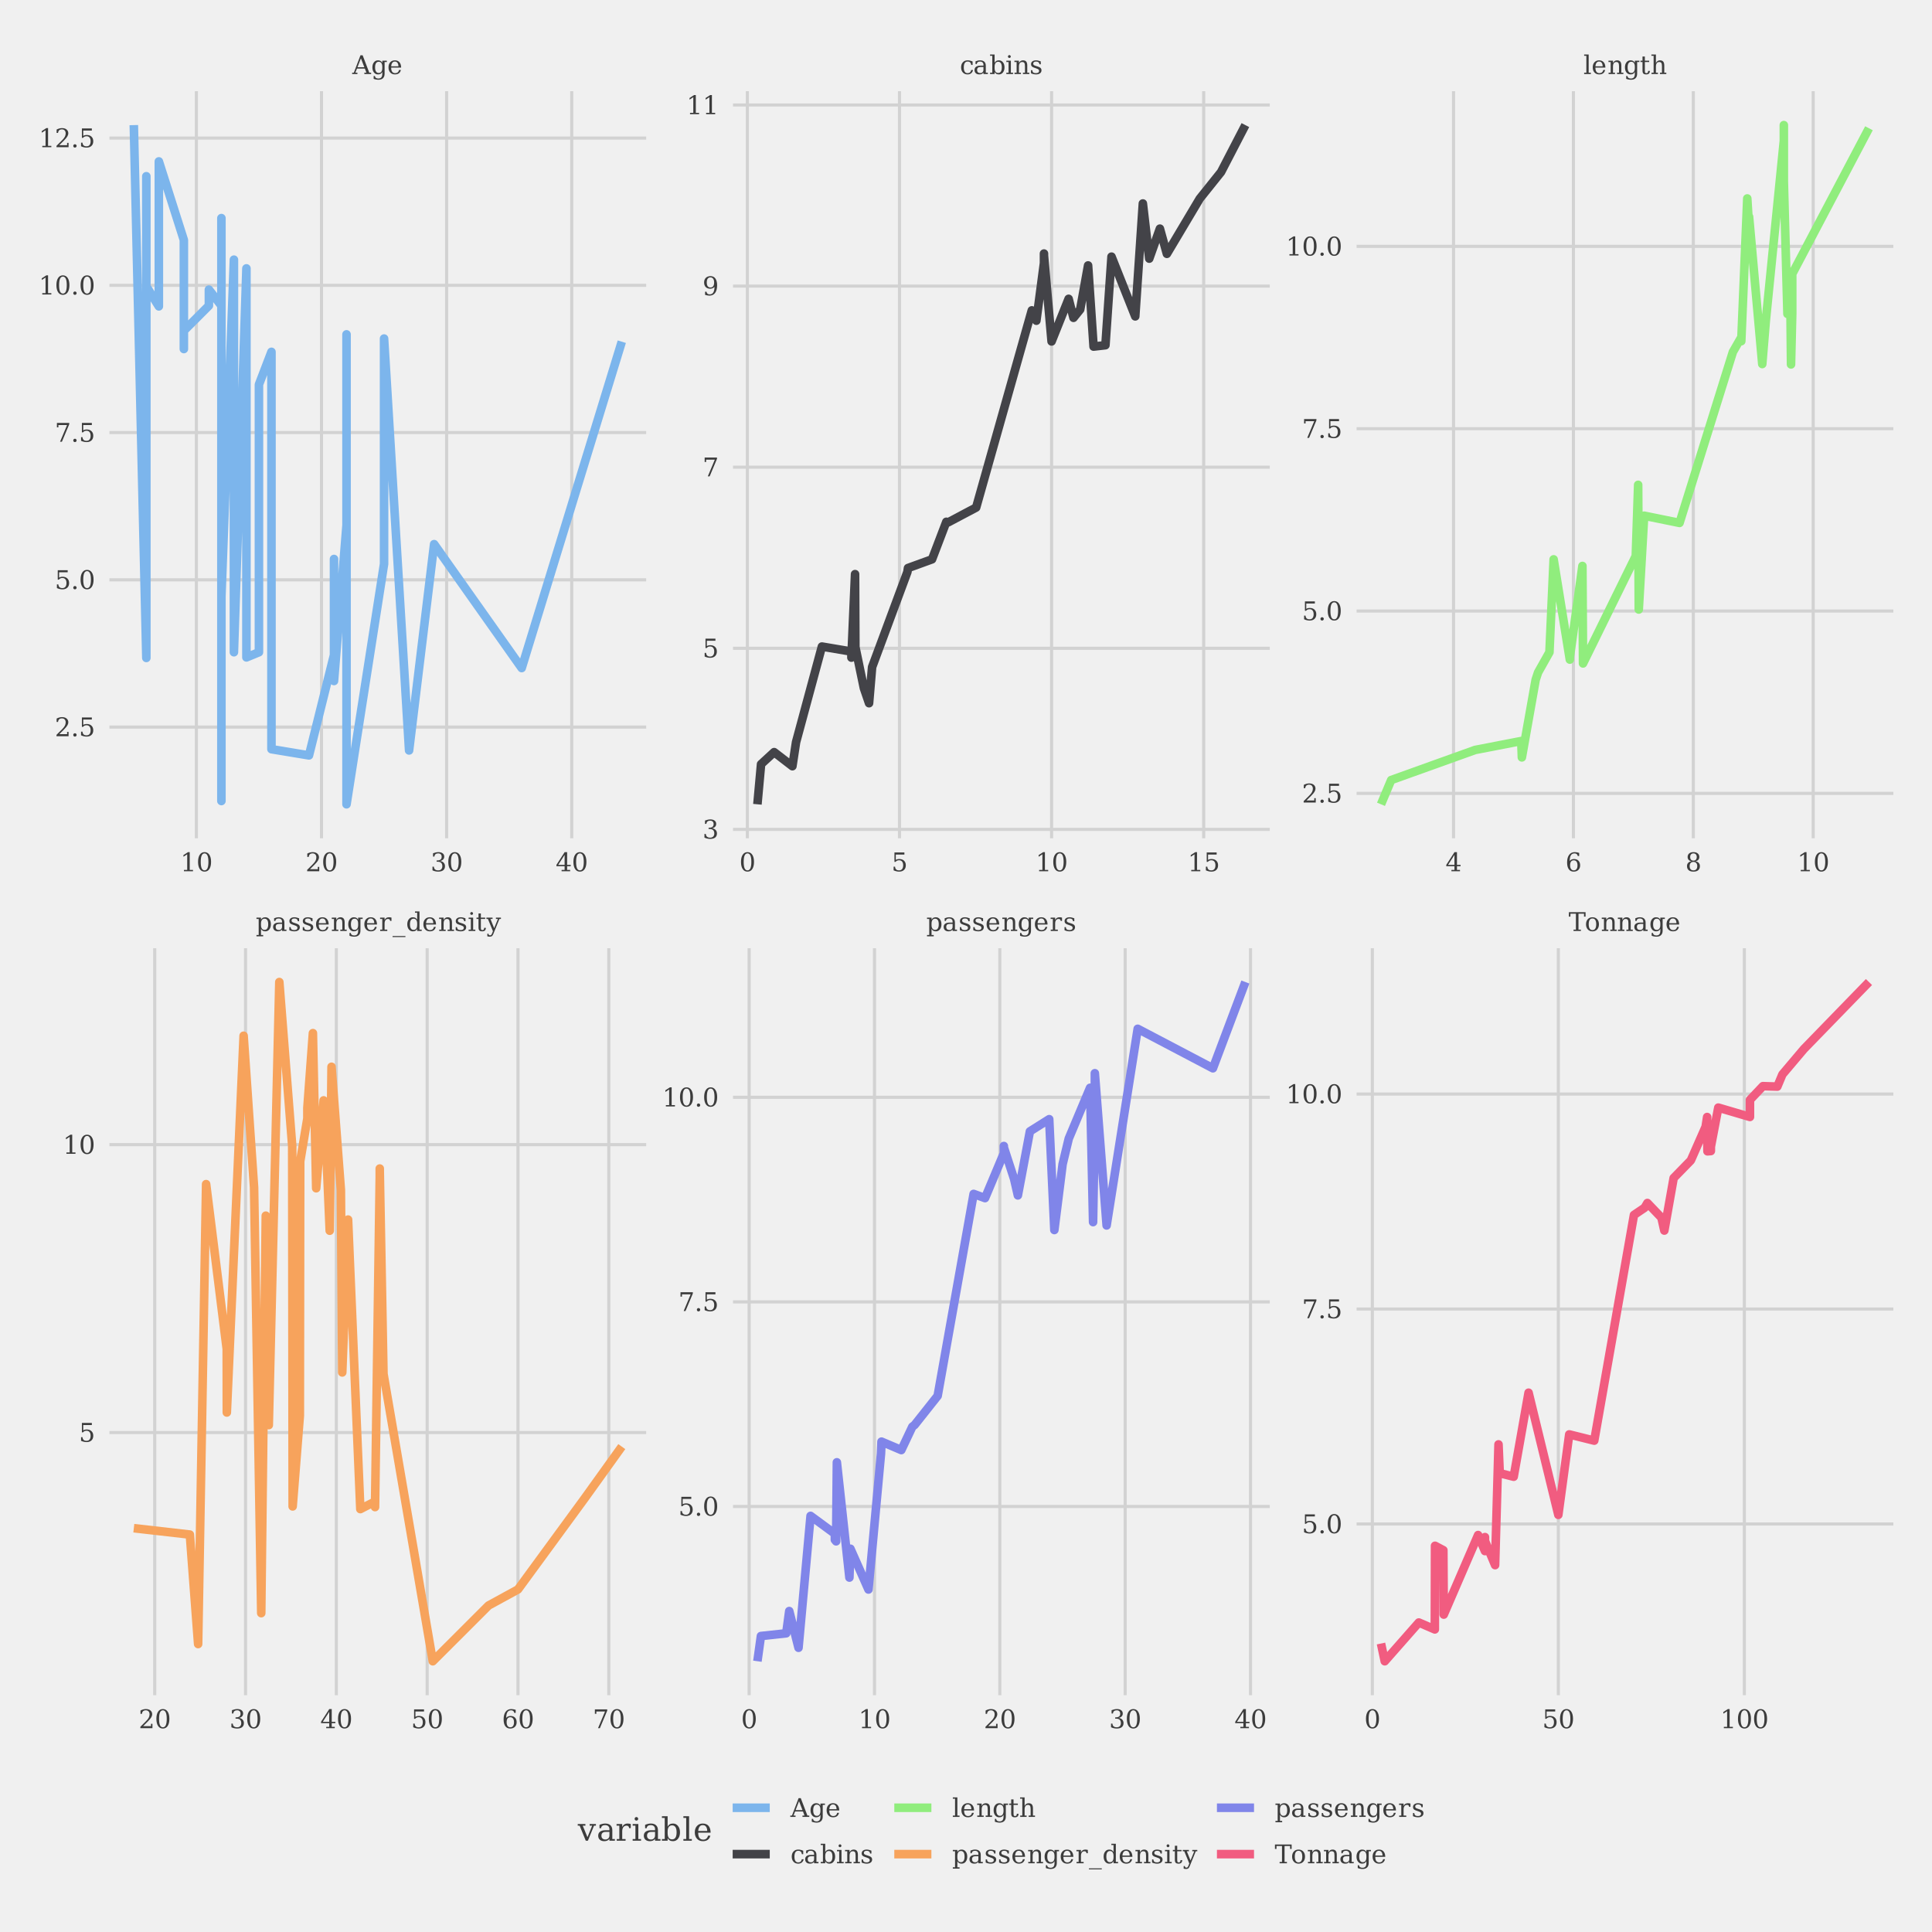 <?xml version="1.0" encoding="UTF-8"?>
<svg xmlns="http://www.w3.org/2000/svg" xmlns:xlink="http://www.w3.org/1999/xlink" width="720pt" height="720pt" viewBox="0 0 720 720" version="1.1">
<defs>
<g>
<symbol overflow="visible" id="glyph0-0">
<path style="stroke:none;" d="M 0.484 1.703 L 0.484 -6.766 L 5.281 -6.766 L 5.281 1.703 Z M 1.016 1.156 L 4.734 1.156 L 4.734 -6.219 L 1.016 -6.219 Z M 1.016 1.156 "/>
</symbol>
<symbol overflow="visible" id="glyph0-1">
<path style="stroke:none;" d="M 1.969 -2.734 L 1.969 -2.25 C 1.969 -1.645 2.082 -1.188 2.312 -0.875 C 2.539 -0.562 2.875 -0.406 3.312 -0.406 C 3.75 -0.406 4.082 -0.582 4.312 -0.938 C 4.539 -1.289 4.656 -1.805 4.656 -2.484 C 4.656 -3.18 4.539 -3.703 4.312 -4.047 C 4.082 -4.398 3.75 -4.578 3.312 -4.578 C 2.875 -4.578 2.539 -4.414 2.312 -4.094 C 2.082 -3.781 1.969 -3.328 1.969 -2.734 Z M 1.109 -4.484 L 0.281 -4.484 L 0.281 -4.984 L 1.969 -4.984 L 1.969 -4.203 C 2.133 -4.516 2.348 -4.742 2.609 -4.891 C 2.867 -5.035 3.191 -5.109 3.578 -5.109 C 4.191 -5.109 4.691 -4.863 5.078 -4.375 C 5.461 -3.895 5.656 -3.266 5.656 -2.484 C 5.656 -1.711 5.461 -1.082 5.078 -0.594 C 4.691 -0.102 4.191 0.141 3.578 0.141 C 3.191 0.141 2.867 0.066 2.609 -0.078 C 2.348 -0.234 2.133 -0.469 1.969 -0.781 L 1.969 1.5 L 2.781 1.5 L 2.781 2 L 0.281 2 L 0.281 1.5 L 1.109 1.5 Z M 1.109 -4.484 "/>
</symbol>
<symbol overflow="visible" id="glyph0-2">
<path style="stroke:none;" d="M 3.812 -1.562 L 3.812 -2.625 L 2.703 -2.625 C 2.273 -2.625 1.957 -2.531 1.75 -2.344 C 1.539 -2.156 1.438 -1.875 1.438 -1.5 C 1.438 -1.145 1.539 -0.863 1.75 -0.656 C 1.969 -0.457 2.258 -0.359 2.625 -0.359 C 2.977 -0.359 3.266 -0.469 3.484 -0.688 C 3.703 -0.914 3.812 -1.207 3.812 -1.562 Z M 4.688 -3.109 L 4.688 -0.5 L 5.453 -0.5 L 5.453 0 L 3.812 0 L 3.812 -0.531 C 3.625 -0.301 3.406 -0.129 3.156 -0.016 C 2.906 0.086 2.613 0.141 2.281 0.141 C 1.727 0.141 1.289 -0.004 0.969 -0.297 C 0.645 -0.598 0.484 -1 0.484 -1.5 C 0.484 -2.008 0.664 -2.406 1.031 -2.688 C 1.406 -2.977 1.93 -3.125 2.609 -3.125 L 3.812 -3.125 L 3.812 -3.469 C 3.812 -3.844 3.695 -4.133 3.469 -4.344 C 3.238 -4.551 2.914 -4.656 2.5 -4.656 C 2.156 -4.656 1.879 -4.578 1.672 -4.422 C 1.473 -4.266 1.352 -4.031 1.312 -3.719 L 0.859 -3.719 L 0.859 -4.734 C 1.16 -4.859 1.453 -4.953 1.734 -5.016 C 2.016 -5.078 2.289 -5.109 2.562 -5.109 C 3.25 -5.109 3.773 -4.938 4.141 -4.594 C 4.504 -4.258 4.688 -3.766 4.688 -3.109 Z M 4.688 -3.109 "/>
</symbol>
<symbol overflow="visible" id="glyph0-3">
<path style="stroke:none;" d="M 0.531 -0.281 L 0.531 -1.438 L 1.031 -1.438 C 1.039 -1.062 1.156 -0.781 1.375 -0.594 C 1.602 -0.414 1.93 -0.328 2.359 -0.328 C 2.742 -0.328 3.035 -0.398 3.234 -0.547 C 3.441 -0.691 3.547 -0.906 3.547 -1.188 C 3.547 -1.406 3.473 -1.578 3.328 -1.703 C 3.18 -1.836 2.867 -1.984 2.391 -2.141 L 1.766 -2.359 C 1.336 -2.492 1.023 -2.66 0.828 -2.859 C 0.641 -3.066 0.547 -3.332 0.547 -3.656 C 0.547 -4.113 0.711 -4.469 1.047 -4.719 C 1.379 -4.977 1.844 -5.109 2.438 -5.109 C 2.695 -5.109 2.973 -5.07 3.266 -5 C 3.555 -4.938 3.859 -4.844 4.172 -4.719 L 4.172 -3.625 L 3.672 -3.625 C 3.66 -3.945 3.547 -4.195 3.328 -4.375 C 3.117 -4.562 2.832 -4.656 2.469 -4.656 C 2.102 -4.656 1.828 -4.586 1.641 -4.453 C 1.453 -4.328 1.359 -4.141 1.359 -3.891 C 1.359 -3.672 1.426 -3.5 1.562 -3.375 C 1.707 -3.25 1.992 -3.125 2.422 -3 L 3.094 -2.781 C 3.57 -2.633 3.914 -2.453 4.125 -2.234 C 4.332 -2.016 4.438 -1.727 4.438 -1.375 C 4.438 -0.906 4.254 -0.535 3.891 -0.266 C 3.523 0.004 3.031 0.141 2.406 0.141 C 2.082 0.141 1.766 0.102 1.453 0.031 C 1.148 -0.031 0.844 -0.133 0.531 -0.281 Z M 0.531 -0.281 "/>
</symbol>
<symbol overflow="visible" id="glyph0-4">
<path style="stroke:none;" d="M 5.203 -2.406 L 1.484 -2.406 L 1.484 -2.359 C 1.484 -1.691 1.609 -1.188 1.859 -0.844 C 2.117 -0.5 2.492 -0.328 2.984 -0.328 C 3.359 -0.328 3.664 -0.426 3.906 -0.625 C 4.156 -0.82 4.328 -1.117 4.422 -1.516 L 5.109 -1.516 C 4.973 -0.961 4.719 -0.547 4.344 -0.266 C 3.977 0.004 3.492 0.141 2.891 0.141 C 2.16 0.141 1.578 -0.098 1.141 -0.578 C 0.703 -1.055 0.484 -1.691 0.484 -2.484 C 0.484 -3.273 0.695 -3.91 1.125 -4.391 C 1.562 -4.867 2.133 -5.109 2.844 -5.109 C 3.594 -5.109 4.164 -4.875 4.562 -4.406 C 4.969 -3.945 5.18 -3.281 5.203 -2.406 Z M 4.188 -2.891 C 4.164 -3.473 4.039 -3.91 3.812 -4.203 C 3.582 -4.504 3.258 -4.656 2.844 -4.656 C 2.445 -4.656 2.133 -4.504 1.906 -4.203 C 1.676 -3.91 1.535 -3.473 1.484 -2.891 Z M 4.188 -2.891 "/>
</symbol>
<symbol overflow="visible" id="glyph0-5">
<path style="stroke:none;" d="M 0.391 0 L 0.391 -0.5 L 1.172 -0.5 L 1.172 -4.484 L 0.344 -4.484 L 0.344 -4.984 L 2.031 -4.984 L 2.031 -4.094 C 2.188 -4.426 2.391 -4.676 2.641 -4.844 C 2.898 -5.02 3.203 -5.109 3.547 -5.109 C 4.086 -5.109 4.488 -4.953 4.75 -4.641 C 5.008 -4.328 5.141 -3.836 5.141 -3.172 L 5.141 -0.5 L 5.906 -0.5 L 5.906 0 L 3.531 0 L 3.531 -0.5 L 4.281 -0.5 L 4.281 -2.891 C 4.281 -3.504 4.203 -3.922 4.047 -4.141 C 3.898 -4.367 3.641 -4.484 3.266 -4.484 C 2.859 -4.484 2.551 -4.336 2.344 -4.047 C 2.133 -3.754 2.031 -3.328 2.031 -2.766 L 2.031 -0.5 L 2.781 -0.5 L 2.781 0 Z M 0.391 0 "/>
</symbol>
<symbol overflow="visible" id="glyph0-6">
<path style="stroke:none;" d="M 5.031 -4.484 L 5.031 -0.109 C 5.031 0.609 4.832 1.16 4.438 1.547 C 4.051 1.93 3.492 2.125 2.766 2.125 C 2.43 2.125 2.113 2.094 1.812 2.031 C 1.52 1.977 1.234 1.895 0.953 1.781 L 0.953 0.734 L 1.406 0.734 C 1.469 1.055 1.602 1.289 1.812 1.438 C 2.02 1.594 2.316 1.672 2.703 1.672 C 3.211 1.672 3.582 1.523 3.812 1.234 C 4.051 0.953 4.172 0.504 4.172 -0.109 L 4.172 -0.781 C 4.004 -0.469 3.789 -0.234 3.531 -0.078 C 3.27 0.066 2.945 0.141 2.562 0.141 C 1.945 0.141 1.445 -0.102 1.062 -0.594 C 0.676 -1.082 0.484 -1.711 0.484 -2.484 C 0.484 -3.266 0.676 -3.895 1.062 -4.375 C 1.445 -4.863 1.945 -5.109 2.562 -5.109 C 2.945 -5.109 3.27 -5.035 3.531 -4.891 C 3.789 -4.742 4.004 -4.516 4.172 -4.203 L 4.172 -4.984 L 5.859 -4.984 L 5.859 -4.484 Z M 4.172 -2.734 C 4.172 -3.328 4.055 -3.781 3.828 -4.094 C 3.598 -4.414 3.266 -4.578 2.828 -4.578 C 2.391 -4.578 2.055 -4.398 1.828 -4.047 C 1.598 -3.703 1.484 -3.18 1.484 -2.484 C 1.484 -1.805 1.598 -1.289 1.828 -0.938 C 2.055 -0.582 2.391 -0.406 2.828 -0.406 C 3.266 -0.406 3.598 -0.562 3.828 -0.875 C 4.055 -1.188 4.172 -1.645 4.172 -2.25 Z M 4.172 -2.734 "/>
</symbol>
<symbol overflow="visible" id="glyph0-7">
<path style="stroke:none;" d="M 4.594 -4.984 L 4.594 -3.75 L 4.094 -3.75 C 4.07 -3.988 4 -4.172 3.875 -4.297 C 3.758 -4.422 3.582 -4.484 3.344 -4.484 C 2.926 -4.484 2.602 -4.332 2.375 -4.031 C 2.145 -3.738 2.031 -3.316 2.031 -2.766 L 2.031 -0.5 L 3.031 -0.5 L 3.031 0 L 0.391 0 L 0.391 -0.5 L 1.172 -0.5 L 1.172 -4.484 L 0.344 -4.484 L 0.344 -4.984 L 2.031 -4.984 L 2.031 -4.094 C 2.195 -4.438 2.41 -4.691 2.672 -4.859 C 2.941 -5.023 3.27 -5.109 3.656 -5.109 C 3.789 -5.109 3.938 -5.098 4.094 -5.078 C 4.25 -5.055 4.414 -5.023 4.594 -4.984 Z M 4.594 -4.984 "/>
</symbol>
<symbol overflow="visible" id="glyph0-8">
<path style="stroke:none;" d="M 4.797 1.891 L 4.797 2.266 L 0 2.266 L 0 1.891 Z M 4.797 1.891 "/>
</symbol>
<symbol overflow="visible" id="glyph0-9">
<path style="stroke:none;" d="M 5.031 -0.5 L 5.859 -0.5 L 5.859 0 L 4.172 0 L 4.172 -0.781 C 4.004 -0.469 3.789 -0.234 3.531 -0.078 C 3.27 0.066 2.945 0.141 2.562 0.141 C 1.945 0.141 1.445 -0.102 1.062 -0.594 C 0.676 -1.082 0.484 -1.711 0.484 -2.484 C 0.484 -3.266 0.676 -3.895 1.062 -4.375 C 1.445 -4.863 1.945 -5.109 2.562 -5.109 C 2.945 -5.109 3.27 -5.035 3.531 -4.891 C 3.789 -4.742 4.004 -4.516 4.172 -4.203 L 4.172 -6.797 L 3.359 -6.797 L 3.359 -7.281 L 5.031 -7.281 Z M 4.172 -2.25 L 4.172 -2.734 C 4.172 -3.328 4.055 -3.781 3.828 -4.094 C 3.598 -4.414 3.266 -4.578 2.828 -4.578 C 2.391 -4.578 2.055 -4.398 1.828 -4.047 C 1.598 -3.703 1.484 -3.18 1.484 -2.484 C 1.484 -1.805 1.598 -1.289 1.828 -0.938 C 2.055 -0.582 2.391 -0.406 2.828 -0.406 C 3.266 -0.406 3.598 -0.562 3.828 -0.875 C 4.055 -1.188 4.172 -1.645 4.172 -2.25 Z M 4.172 -2.25 "/>
</symbol>
<symbol overflow="visible" id="glyph0-10">
<path style="stroke:none;" d="M 0.938 -6.531 C 0.938 -6.664 0.988 -6.785 1.094 -6.891 C 1.195 -7.004 1.32 -7.062 1.469 -7.062 C 1.613 -7.062 1.738 -7.004 1.844 -6.891 C 1.945 -6.785 2 -6.664 2 -6.531 C 2 -6.383 1.945 -6.258 1.844 -6.156 C 1.738 -6.051 1.613 -6 1.469 -6 C 1.32 -6 1.195 -6.051 1.094 -6.156 C 0.988 -6.258 0.938 -6.383 0.938 -6.531 Z M 2.031 -0.5 L 2.844 -0.5 L 2.844 0 L 0.344 0 L 0.344 -0.5 L 1.172 -0.5 L 1.172 -4.484 L 0.344 -4.484 L 0.344 -4.984 L 2.031 -4.984 Z M 2.031 -0.5 "/>
</symbol>
<symbol overflow="visible" id="glyph0-11">
<path style="stroke:none;" d="M 1.031 -4.484 L 0.281 -4.484 L 0.281 -4.984 L 1.031 -4.984 L 1.031 -6.531 L 1.906 -6.531 L 1.906 -4.984 L 3.516 -4.984 L 3.516 -4.484 L 1.906 -4.484 L 1.906 -1.312 C 1.906 -0.895 1.941 -0.625 2.016 -0.5 C 2.098 -0.383 2.25 -0.328 2.469 -0.328 C 2.695 -0.328 2.863 -0.391 2.969 -0.516 C 3.07 -0.648 3.125 -0.867 3.125 -1.172 L 3.781 -1.172 C 3.758 -0.711 3.633 -0.379 3.406 -0.172 C 3.188 0.035 2.852 0.141 2.406 0.141 C 1.906 0.141 1.551 0.031 1.344 -0.188 C 1.133 -0.414 1.031 -0.789 1.031 -1.312 Z M 1.031 -4.484 "/>
</symbol>
<symbol overflow="visible" id="glyph0-12">
<path style="stroke:none;" d="M 2.078 0.906 L 2.406 0.078 L 0.531 -4.484 L -0.031 -4.484 L -0.031 -4.984 L 2.266 -4.984 L 2.266 -4.484 L 1.469 -4.484 L 2.859 -1.047 L 4.266 -4.484 L 3.516 -4.484 L 3.516 -4.984 L 5.391 -4.984 L 5.391 -4.484 L 4.828 -4.484 L 2.547 1.125 C 2.391 1.508 2.219 1.77 2.031 1.906 C 1.844 2.051 1.578 2.125 1.234 2.125 C 1.078 2.125 0.922 2.113 0.766 2.094 C 0.617 2.07 0.469 2.035 0.312 1.984 L 0.312 1.031 L 0.75 1.031 C 0.77 1.25 0.82 1.398 0.906 1.484 C 1 1.578 1.141 1.625 1.328 1.625 C 1.492 1.625 1.629 1.578 1.734 1.484 C 1.836 1.391 1.953 1.195 2.078 0.906 Z M 2.078 0.906 "/>
</symbol>
<symbol overflow="visible" id="glyph0-13">
<path style="stroke:none;" d="M 1.828 0 L 1.828 -0.5 L 2.719 -0.5 L 2.719 -6.438 L 0.672 -6.438 L 0.672 -5.344 L 0.094 -5.344 L 0.094 -7 L 6.312 -7 L 6.312 -5.344 L 5.734 -5.344 L 5.734 -6.438 L 3.672 -6.438 L 3.672 -0.5 L 4.562 -0.5 L 4.562 0 Z M 1.828 0 "/>
</symbol>
<symbol overflow="visible" id="glyph0-14">
<path style="stroke:none;" d="M 2.891 -0.328 C 3.348 -0.328 3.691 -0.508 3.922 -0.875 C 4.16 -1.238 4.281 -1.773 4.281 -2.484 C 4.281 -3.203 4.16 -3.742 3.922 -4.109 C 3.691 -4.473 3.348 -4.656 2.891 -4.656 C 2.422 -4.656 2.066 -4.473 1.828 -4.109 C 1.598 -3.742 1.484 -3.203 1.484 -2.484 C 1.484 -1.773 1.602 -1.238 1.844 -0.875 C 2.082 -0.508 2.43 -0.328 2.891 -0.328 Z M 2.891 0.141 C 2.16 0.141 1.578 -0.098 1.141 -0.578 C 0.703 -1.055 0.484 -1.691 0.484 -2.484 C 0.484 -3.285 0.703 -3.922 1.141 -4.391 C 1.578 -4.867 2.16 -5.109 2.891 -5.109 C 3.617 -5.109 4.203 -4.867 4.641 -4.391 C 5.078 -3.922 5.297 -3.285 5.297 -2.484 C 5.297 -1.691 5.078 -1.055 4.641 -0.578 C 4.203 -0.098 3.617 0.141 2.891 0.141 Z M 2.891 0.141 "/>
</symbol>
<symbol overflow="visible" id="glyph0-15">
<path style="stroke:none;" d="M 1.922 -2.531 L 4.484 -2.531 L 3.203 -5.859 Z M -0.062 0 L -0.062 -0.5 L 0.562 -0.5 L 3.047 -7 L 3.844 -7 L 6.328 -0.5 L 7.016 -0.5 L 7.016 0 L 4.484 0 L 4.484 -0.5 L 5.25 -0.5 L 4.672 -2.031 L 1.734 -2.031 L 1.141 -0.5 L 1.906 -0.5 L 1.906 0 Z M -0.062 0 "/>
</symbol>
<symbol overflow="visible" id="glyph0-16">
<path style="stroke:none;" d="M 4.938 -1.5 C 4.812 -0.969 4.57 -0.562 4.219 -0.281 C 3.875 0 3.43 0.141 2.891 0.141 C 2.16 0.141 1.578 -0.098 1.141 -0.578 C 0.703 -1.055 0.484 -1.691 0.484 -2.484 C 0.484 -3.285 0.703 -3.922 1.141 -4.391 C 1.578 -4.867 2.16 -5.109 2.891 -5.109 C 3.203 -5.109 3.516 -5.07 3.828 -5 C 4.141 -4.926 4.453 -4.816 4.766 -4.672 L 4.766 -3.391 L 4.266 -3.391 C 4.203 -3.828 4.062 -4.145 3.844 -4.344 C 3.625 -4.551 3.305 -4.656 2.891 -4.656 C 2.43 -4.656 2.082 -4.473 1.844 -4.109 C 1.602 -3.742 1.484 -3.203 1.484 -2.484 C 1.484 -1.773 1.598 -1.238 1.828 -0.875 C 2.066 -0.508 2.422 -0.328 2.891 -0.328 C 3.266 -0.328 3.562 -0.422 3.781 -0.609 C 4.008 -0.805 4.16 -1.102 4.234 -1.5 Z M 4.938 -1.5 "/>
</symbol>
<symbol overflow="visible" id="glyph0-17">
<path style="stroke:none;" d="M 1.109 -0.5 L 1.109 -6.797 L 0.281 -6.797 L 0.281 -7.281 L 1.969 -7.281 L 1.969 -4.203 C 2.133 -4.516 2.348 -4.742 2.609 -4.891 C 2.867 -5.035 3.191 -5.109 3.578 -5.109 C 4.191 -5.109 4.691 -4.863 5.078 -4.375 C 5.461 -3.895 5.656 -3.266 5.656 -2.484 C 5.656 -1.711 5.461 -1.082 5.078 -0.594 C 4.691 -0.102 4.191 0.141 3.578 0.141 C 3.191 0.141 2.867 0.066 2.609 -0.078 C 2.348 -0.234 2.133 -0.469 1.969 -0.781 L 1.969 0 L 0.281 0 L 0.281 -0.5 Z M 1.969 -2.25 C 1.969 -1.645 2.082 -1.188 2.312 -0.875 C 2.539 -0.562 2.875 -0.406 3.312 -0.406 C 3.75 -0.406 4.082 -0.582 4.312 -0.938 C 4.539 -1.289 4.656 -1.805 4.656 -2.484 C 4.656 -3.18 4.539 -3.703 4.312 -4.047 C 4.082 -4.398 3.75 -4.578 3.312 -4.578 C 2.875 -4.578 2.539 -4.414 2.312 -4.094 C 2.082 -3.781 1.969 -3.328 1.969 -2.734 Z M 1.969 -2.25 "/>
</symbol>
<symbol overflow="visible" id="glyph0-18">
<path style="stroke:none;" d="M 1.969 -0.5 L 2.781 -0.5 L 2.781 0 L 0.281 0 L 0.281 -0.5 L 1.109 -0.5 L 1.109 -6.797 L 0.281 -6.797 L 0.281 -7.281 L 1.969 -7.281 Z M 1.969 -0.5 "/>
</symbol>
<symbol overflow="visible" id="glyph0-19">
<path style="stroke:none;" d="M 0.391 0 L 0.391 -0.5 L 1.172 -0.5 L 1.172 -6.797 L 0.344 -6.797 L 0.344 -7.281 L 2.031 -7.281 L 2.031 -4.094 C 2.188 -4.426 2.391 -4.676 2.641 -4.844 C 2.898 -5.02 3.203 -5.109 3.547 -5.109 C 4.086 -5.109 4.488 -4.953 4.75 -4.641 C 5.008 -4.328 5.141 -3.836 5.141 -3.172 L 5.141 -0.5 L 5.906 -0.5 L 5.906 0 L 3.531 0 L 3.531 -0.5 L 4.281 -0.5 L 4.281 -2.891 C 4.281 -3.504 4.203 -3.922 4.047 -4.141 C 3.898 -4.367 3.641 -4.484 3.266 -4.484 C 2.859 -4.484 2.551 -4.336 2.344 -4.047 C 2.133 -3.754 2.031 -3.328 2.031 -2.766 L 2.031 -0.5 L 2.781 -0.5 L 2.781 0 Z M 0.391 0 "/>
</symbol>
<symbol overflow="visible" id="glyph0-20">
<path style="stroke:none;" d="M 1.234 -5.328 L 0.703 -5.328 L 0.703 -6.578 C 1.035 -6.754 1.367 -6.891 1.703 -6.984 C 2.047 -7.078 2.379 -7.125 2.703 -7.125 C 3.43 -7.125 4.004 -6.945 4.422 -6.594 C 4.848 -6.238 5.062 -5.758 5.062 -5.156 C 5.062 -4.469 4.582 -3.648 3.625 -2.703 C 3.551 -2.629 3.5 -2.57 3.469 -2.531 L 1.703 -0.766 L 4.609 -0.766 L 4.609 -1.625 L 5.156 -1.625 L 5.156 0 L 0.656 0 L 0.656 -0.516 L 2.766 -2.625 C 3.234 -3.094 3.566 -3.52 3.766 -3.906 C 3.973 -4.301 4.078 -4.719 4.078 -5.156 C 4.078 -5.625 3.953 -5.988 3.703 -6.25 C 3.461 -6.52 3.125 -6.656 2.688 -6.656 C 2.25 -6.656 1.906 -6.539 1.656 -6.312 C 1.414 -6.094 1.273 -5.766 1.234 -5.328 Z M 1.234 -5.328 "/>
</symbol>
<symbol overflow="visible" id="glyph0-21">
<path style="stroke:none;" d="M 3.047 -0.328 C 3.523 -0.328 3.883 -0.586 4.125 -1.109 C 4.363 -1.641 4.484 -2.43 4.484 -3.484 C 4.484 -4.547 4.363 -5.336 4.125 -5.859 C 3.883 -6.391 3.523 -6.656 3.047 -6.656 C 2.566 -6.656 2.207 -6.391 1.969 -5.859 C 1.738 -5.336 1.625 -4.547 1.625 -3.484 C 1.625 -2.43 1.738 -1.641 1.969 -1.109 C 2.207 -0.586 2.566 -0.328 3.047 -0.328 Z M 3.047 0.141 C 2.285 0.141 1.691 -0.176 1.266 -0.812 C 0.836 -1.457 0.625 -2.348 0.625 -3.484 C 0.625 -4.629 0.836 -5.52 1.266 -6.156 C 1.691 -6.801 2.285 -7.125 3.047 -7.125 C 3.805 -7.125 4.398 -6.801 4.828 -6.156 C 5.254 -5.52 5.469 -4.629 5.469 -3.484 C 5.469 -2.348 5.254 -1.457 4.828 -0.812 C 4.398 -0.176 3.805 0.141 3.047 0.141 Z M 3.047 0.141 "/>
</symbol>
<symbol overflow="visible" id="glyph0-22">
<path style="stroke:none;" d="M 0.938 -6.703 C 1.301 -6.836 1.648 -6.941 1.984 -7.016 C 2.316 -7.086 2.629 -7.125 2.922 -7.125 C 3.609 -7.125 4.145 -6.973 4.531 -6.672 C 4.914 -6.379 5.109 -5.973 5.109 -5.453 C 5.109 -5.023 4.973 -4.672 4.703 -4.391 C 4.441 -4.109 4.066 -3.914 3.578 -3.812 C 4.148 -3.738 4.594 -3.531 4.906 -3.188 C 5.227 -2.852 5.391 -2.422 5.391 -1.891 C 5.391 -1.234 5.172 -0.727 4.734 -0.375 C 4.297 -0.031 3.664 0.141 2.844 0.141 C 2.477 0.141 2.117 0.098 1.766 0.016 C 1.422 -0.055 1.078 -0.176 0.734 -0.344 L 0.734 -1.703 L 1.25 -1.703 C 1.281 -1.242 1.43 -0.898 1.703 -0.672 C 1.984 -0.441 2.367 -0.328 2.859 -0.328 C 3.336 -0.328 3.711 -0.461 3.984 -0.734 C 4.266 -1.016 4.406 -1.395 4.406 -1.875 C 4.406 -2.426 4.258 -2.844 3.969 -3.125 C 3.688 -3.406 3.27 -3.547 2.719 -3.547 L 2.281 -3.547 L 2.281 -4.031 L 2.516 -4.031 C 3.055 -4.031 3.461 -4.141 3.734 -4.359 C 4.016 -4.586 4.156 -4.93 4.156 -5.391 C 4.156 -5.797 4.039 -6.109 3.812 -6.328 C 3.594 -6.547 3.27 -6.656 2.844 -6.656 C 2.426 -6.656 2.098 -6.555 1.859 -6.359 C 1.629 -6.16 1.492 -5.863 1.453 -5.469 L 0.938 -5.469 Z M 0.938 -6.703 "/>
</symbol>
<symbol overflow="visible" id="glyph0-23">
<path style="stroke:none;" d="M 3.344 -2.375 L 3.344 -6.094 L 0.953 -2.375 Z M 5.406 0 L 2.219 0 L 2.219 -0.5 L 3.344 -0.5 L 3.344 -1.875 L 0.297 -1.875 L 0.297 -2.375 L 3.359 -7.125 L 4.281 -7.125 L 4.281 -2.375 L 5.625 -2.375 L 5.625 -1.875 L 4.281 -1.875 L 4.281 -0.5 L 5.406 -0.5 Z M 5.406 0 "/>
</symbol>
<symbol overflow="visible" id="glyph0-24">
<path style="stroke:none;" d="M 4.828 -7 L 4.828 -6.219 L 1.625 -6.219 L 1.625 -4.219 C 1.781 -4.332 1.969 -4.414 2.188 -4.469 C 2.406 -4.531 2.648 -4.562 2.922 -4.562 C 3.672 -4.562 4.266 -4.348 4.703 -3.922 C 5.141 -3.504 5.359 -2.938 5.359 -2.219 C 5.359 -1.477 5.133 -0.898 4.688 -0.484 C 4.25 -0.066 3.633 0.141 2.844 0.141 C 2.52 0.141 2.188 0.098 1.844 0.016 C 1.508 -0.055 1.164 -0.176 0.812 -0.344 L 0.812 -1.703 L 1.344 -1.703 C 1.375 -1.254 1.516 -0.91 1.766 -0.672 C 2.023 -0.441 2.383 -0.328 2.844 -0.328 C 3.332 -0.328 3.707 -0.488 3.969 -0.812 C 4.238 -1.133 4.375 -1.602 4.375 -2.219 C 4.375 -2.82 4.238 -3.285 3.969 -3.609 C 3.707 -3.93 3.332 -4.094 2.844 -4.094 C 2.562 -4.094 2.312 -4.039 2.094 -3.938 C 1.883 -3.844 1.695 -3.691 1.531 -3.484 L 1.125 -3.484 L 1.125 -7 Z M 4.828 -7 "/>
</symbol>
<symbol overflow="visible" id="glyph0-25">
<path style="stroke:none;" d="M 3.141 -0.328 C 3.578 -0.328 3.914 -0.488 4.156 -0.812 C 4.395 -1.133 4.516 -1.598 4.516 -2.203 C 4.516 -2.805 4.395 -3.27 4.156 -3.594 C 3.914 -3.914 3.578 -4.078 3.141 -4.078 C 2.691 -4.078 2.348 -3.922 2.109 -3.609 C 1.879 -3.297 1.766 -2.848 1.766 -2.266 C 1.766 -1.641 1.883 -1.16 2.125 -0.828 C 2.363 -0.492 2.703 -0.328 3.141 -0.328 Z M 1.609 -3.844 C 1.828 -4.082 2.066 -4.258 2.328 -4.375 C 2.598 -4.488 2.898 -4.547 3.234 -4.547 C 3.93 -4.547 4.484 -4.336 4.891 -3.922 C 5.297 -3.504 5.5 -2.93 5.5 -2.203 C 5.5 -1.492 5.281 -0.926 4.844 -0.5 C 4.406 -0.07 3.82 0.141 3.094 0.141 C 2.312 0.141 1.707 -0.148 1.281 -0.734 C 0.852 -1.328 0.641 -2.172 0.641 -3.266 C 0.641 -4.492 0.891 -5.441 1.391 -6.109 C 1.898 -6.785 2.609 -7.125 3.516 -7.125 C 3.766 -7.125 4.023 -7.098 4.297 -7.047 C 4.566 -7.004 4.848 -6.938 5.141 -6.844 L 5.141 -5.688 L 4.609 -5.688 C 4.566 -6 4.441 -6.238 4.234 -6.406 C 4.035 -6.57 3.766 -6.656 3.422 -6.656 C 2.816 -6.656 2.363 -6.426 2.062 -5.969 C 1.77 -5.508 1.617 -4.801 1.609 -3.844 Z M 1.609 -3.844 "/>
</symbol>
<symbol overflow="visible" id="glyph0-26">
<path style="stroke:none;" d="M 5.406 -6.516 L 2.672 0 L 1.984 0 L 4.594 -6.219 L 1.359 -6.219 L 1.359 -5.359 L 0.812 -5.359 L 0.812 -7 L 5.406 -7 Z M 5.406 -6.516 "/>
</symbol>
<symbol overflow="visible" id="glyph0-27">
<path style="stroke:none;" d="M 1.359 0 L 1.359 -0.5 L 2.578 -0.5 L 2.578 -6.312 L 1.172 -5.406 L 1.172 -6.016 L 2.875 -7.125 L 3.516 -7.125 L 3.516 -0.5 L 4.734 -0.5 L 4.734 0 Z M 1.359 0 "/>
</symbol>
<symbol overflow="visible" id="glyph0-28">
<path style="stroke:none;" d="M 4.469 -1.906 C 4.469 -2.406 4.344 -2.789 4.094 -3.062 C 3.844 -3.344 3.492 -3.484 3.047 -3.484 C 2.598 -3.484 2.25 -3.344 2 -3.062 C 1.75 -2.789 1.625 -2.406 1.625 -1.906 C 1.625 -1.406 1.75 -1.016 2 -0.734 C 2.25 -0.461 2.598 -0.328 3.047 -0.328 C 3.492 -0.328 3.844 -0.461 4.094 -0.734 C 4.344 -1.016 4.469 -1.406 4.469 -1.906 Z M 4.281 -5.312 C 4.281 -5.727 4.172 -6.055 3.953 -6.297 C 3.734 -6.535 3.43 -6.656 3.047 -6.656 C 2.66 -6.656 2.359 -6.535 2.141 -6.297 C 1.93 -6.055 1.828 -5.727 1.828 -5.312 C 1.828 -4.883 1.93 -4.551 2.141 -4.312 C 2.359 -4.07 2.66 -3.953 3.047 -3.953 C 3.43 -3.953 3.734 -4.07 3.953 -4.312 C 4.172 -4.551 4.281 -4.883 4.281 -5.312 Z M 3.766 -3.719 C 4.297 -3.645 4.707 -3.445 5 -3.125 C 5.301 -2.812 5.453 -2.406 5.453 -1.906 C 5.453 -1.25 5.242 -0.742 4.828 -0.391 C 4.422 -0.035 3.828 0.141 3.047 0.141 C 2.273 0.141 1.68 -0.035 1.266 -0.391 C 0.848 -0.742 0.641 -1.25 0.641 -1.906 C 0.641 -2.406 0.785 -2.812 1.078 -3.125 C 1.379 -3.445 1.797 -3.645 2.328 -3.719 C 1.859 -3.801 1.5 -3.977 1.25 -4.25 C 1 -4.531 0.875 -4.883 0.875 -5.312 C 0.875 -5.875 1.066 -6.316 1.453 -6.641 C 1.836 -6.961 2.367 -7.125 3.047 -7.125 C 3.723 -7.125 4.254 -6.961 4.641 -6.641 C 5.035 -6.316 5.234 -5.875 5.234 -5.312 C 5.234 -4.883 5.102 -4.531 4.844 -4.25 C 4.594 -3.977 4.234 -3.801 3.766 -3.719 Z M 3.766 -3.719 "/>
</symbol>
<symbol overflow="visible" id="glyph0-29">
<path style="stroke:none;" d="M 0.906 -0.484 C 0.906 -0.66 0.961 -0.805 1.078 -0.922 C 1.203 -1.047 1.352 -1.109 1.531 -1.109 C 1.695 -1.109 1.844 -1.047 1.969 -0.922 C 2.094 -0.805 2.156 -0.66 2.156 -0.484 C 2.156 -0.316 2.094 -0.172 1.969 -0.047 C 1.844 0.078 1.695 0.141 1.531 0.141 C 1.352 0.141 1.203 0.082 1.078 -0.031 C 0.961 -0.156 0.906 -0.305 0.906 -0.484 Z M 0.906 -0.484 "/>
</symbol>
<symbol overflow="visible" id="glyph0-30">
<path style="stroke:none;" d="M 4.484 -3.141 C 4.273 -2.898 4.035 -2.723 3.766 -2.609 C 3.492 -2.492 3.188 -2.438 2.844 -2.438 C 2.156 -2.438 1.609 -2.645 1.203 -3.062 C 0.805 -3.477 0.609 -4.051 0.609 -4.781 C 0.609 -5.488 0.82 -6.055 1.25 -6.484 C 1.688 -6.91 2.27 -7.125 3 -7.125 C 3.789 -7.125 4.395 -6.828 4.812 -6.234 C 5.238 -5.648 5.453 -4.812 5.453 -3.719 C 5.453 -2.488 5.203 -1.535 4.703 -0.859 C 4.203 -0.191 3.492 0.141 2.578 0.141 C 2.336 0.141 2.078 0.113 1.797 0.062 C 1.523 0.02 1.25 -0.047 0.969 -0.141 L 0.969 -1.312 L 1.5 -1.312 C 1.539 -0.988 1.66 -0.742 1.859 -0.578 C 2.066 -0.41 2.336 -0.328 2.672 -0.328 C 3.273 -0.328 3.723 -0.555 4.016 -1.016 C 4.316 -1.473 4.473 -2.18 4.484 -3.141 Z M 2.969 -6.656 C 2.52 -6.656 2.176 -6.492 1.938 -6.172 C 1.707 -5.848 1.594 -5.383 1.594 -4.781 C 1.594 -4.176 1.707 -3.707 1.938 -3.375 C 2.176 -3.051 2.52 -2.891 2.969 -2.891 C 3.406 -2.891 3.742 -3.047 3.984 -3.359 C 4.223 -3.68 4.344 -4.133 4.344 -4.719 C 4.344 -5.344 4.223 -5.82 3.984 -6.156 C 3.742 -6.488 3.406 -6.656 2.969 -6.656 Z M 2.969 -6.656 "/>
</symbol>
<symbol overflow="visible" id="glyph1-0">
<path style="stroke:none;" d="M 0.594 2.125 L 0.594 -8.469 L 6.594 -8.469 L 6.594 2.125 Z M 1.266 1.453 L 5.938 1.453 L 5.938 -7.781 L 1.266 -7.781 Z M 1.266 1.453 "/>
</symbol>
<symbol overflow="visible" id="glyph1-1">
<path style="stroke:none;" d="M 2.969 0 L 0.672 -5.609 L -0.031 -5.609 L -0.031 -6.234 L 2.828 -6.234 L 2.828 -5.609 L 1.828 -5.609 L 3.594 -1.312 L 5.344 -5.609 L 4.406 -5.609 L 4.406 -6.234 L 6.75 -6.234 L 6.75 -5.609 L 6.047 -5.609 L 3.75 0 Z M 2.969 0 "/>
</symbol>
<symbol overflow="visible" id="glyph1-2">
<path style="stroke:none;" d="M 4.781 -1.953 L 4.781 -3.281 L 3.391 -3.281 C 2.848 -3.281 2.445 -3.16 2.188 -2.922 C 1.926 -2.691 1.797 -2.344 1.797 -1.875 C 1.797 -1.438 1.926 -1.086 2.188 -0.828 C 2.457 -0.578 2.82 -0.453 3.281 -0.453 C 3.727 -0.453 4.086 -0.594 4.359 -0.875 C 4.641 -1.156 4.781 -1.516 4.781 -1.953 Z M 5.859 -3.891 L 5.859 -0.625 L 6.812 -0.625 L 6.812 0 L 4.781 0 L 4.781 -0.672 C 4.539 -0.379 4.266 -0.164 3.953 -0.031 C 3.641 0.102 3.273 0.172 2.859 0.172 C 2.16 0.172 1.609 -0.008 1.203 -0.375 C 0.797 -0.75 0.594 -1.25 0.594 -1.875 C 0.594 -2.52 0.828 -3.02 1.297 -3.375 C 1.766 -3.727 2.422 -3.906 3.266 -3.906 L 4.781 -3.906 L 4.781 -4.328 C 4.781 -4.805 4.633 -5.172 4.344 -5.422 C 4.062 -5.68 3.66 -5.812 3.141 -5.812 C 2.703 -5.812 2.359 -5.711 2.109 -5.516 C 1.859 -5.328 1.703 -5.039 1.641 -4.656 L 1.078 -4.656 L 1.078 -5.922 C 1.453 -6.078 1.816 -6.195 2.172 -6.281 C 2.523 -6.363 2.867 -6.406 3.203 -6.406 C 4.066 -6.406 4.723 -6.188 5.172 -5.75 C 5.629 -5.32 5.859 -4.703 5.859 -3.891 Z M 5.859 -3.891 "/>
</symbol>
<symbol overflow="visible" id="glyph1-3">
<path style="stroke:none;" d="M 5.734 -6.234 L 5.734 -4.688 L 5.109 -4.688 C 5.098 -4.988 5.016 -5.219 4.859 -5.375 C 4.703 -5.531 4.477 -5.609 4.188 -5.609 C 3.656 -5.609 3.25 -5.422 2.969 -5.047 C 2.688 -4.68 2.547 -4.156 2.547 -3.469 L 2.547 -0.625 L 3.797 -0.625 L 3.797 0 L 0.5 0 L 0.5 -0.625 L 1.469 -0.625 L 1.469 -5.609 L 0.438 -5.609 L 0.438 -6.234 L 2.547 -6.234 L 2.547 -5.125 C 2.754 -5.551 3.023 -5.867 3.359 -6.078 C 3.691 -6.297 4.098 -6.406 4.578 -6.406 C 4.742 -6.406 4.926 -6.391 5.125 -6.359 C 5.32 -6.328 5.523 -6.285 5.734 -6.234 Z M 5.734 -6.234 "/>
</symbol>
<symbol overflow="visible" id="glyph1-4">
<path style="stroke:none;" d="M 1.172 -8.156 C 1.172 -8.344 1.234 -8.5 1.359 -8.625 C 1.492 -8.758 1.648 -8.828 1.828 -8.828 C 2.016 -8.828 2.172 -8.758 2.297 -8.625 C 2.43 -8.5 2.5 -8.344 2.5 -8.156 C 2.5 -7.977 2.43 -7.82 2.297 -7.688 C 2.172 -7.562 2.016 -7.5 1.828 -7.5 C 1.648 -7.5 1.492 -7.562 1.359 -7.688 C 1.234 -7.82 1.172 -7.977 1.172 -8.156 Z M 2.547 -0.625 L 3.562 -0.625 L 3.562 0 L 0.438 0 L 0.438 -0.625 L 1.469 -0.625 L 1.469 -5.609 L 0.438 -5.609 L 0.438 -6.234 L 2.547 -6.234 Z M 2.547 -0.625 "/>
</symbol>
<symbol overflow="visible" id="glyph1-5">
<path style="stroke:none;" d="M 1.391 -0.625 L 1.391 -8.5 L 0.344 -8.5 L 0.344 -9.125 L 2.469 -9.125 L 2.469 -5.25 C 2.676 -5.645 2.941 -5.938 3.266 -6.125 C 3.586 -6.312 3.992 -6.406 4.484 -6.406 C 5.242 -6.406 5.863 -6.098 6.344 -5.484 C 6.832 -4.879 7.078 -4.094 7.078 -3.125 C 7.078 -2.145 6.832 -1.348 6.344 -0.734 C 5.863 -0.129 5.242 0.172 4.484 0.172 C 3.992 0.172 3.586 0.078 3.266 -0.109 C 2.941 -0.297 2.676 -0.582 2.469 -0.969 L 2.469 0 L 0.344 0 L 0.344 -0.625 Z M 2.469 -2.812 C 2.469 -2.062 2.609 -1.488 2.891 -1.094 C 3.18 -0.695 3.598 -0.5 4.141 -0.5 C 4.691 -0.5 5.109 -0.719 5.391 -1.156 C 5.672 -1.602 5.812 -2.258 5.812 -3.125 C 5.812 -3.977 5.672 -4.625 5.391 -5.062 C 5.109 -5.5 4.691 -5.719 4.141 -5.719 C 3.598 -5.719 3.18 -5.52 2.891 -5.125 C 2.609 -4.738 2.469 -4.172 2.469 -3.422 Z M 2.469 -2.812 "/>
</symbol>
<symbol overflow="visible" id="glyph1-6">
<path style="stroke:none;" d="M 2.469 -0.625 L 3.484 -0.625 L 3.484 0 L 0.344 0 L 0.344 -0.625 L 1.391 -0.625 L 1.391 -8.5 L 0.344 -8.5 L 0.344 -9.125 L 2.469 -9.125 Z M 2.469 -0.625 "/>
</symbol>
<symbol overflow="visible" id="glyph1-7">
<path style="stroke:none;" d="M 6.5 -3 L 1.859 -3 L 1.859 -2.953 C 1.859 -2.109 2.016 -1.473 2.328 -1.047 C 2.648 -0.617 3.117 -0.406 3.734 -0.406 C 4.203 -0.406 4.586 -0.531 4.891 -0.781 C 5.191 -1.031 5.406 -1.398 5.531 -1.891 L 6.406 -1.891 C 6.227 -1.203 5.906 -0.688 5.438 -0.344 C 4.977 0 4.375 0.172 3.625 0.172 C 2.707 0.172 1.973 -0.125 1.422 -0.719 C 0.867 -1.32 0.594 -2.125 0.594 -3.125 C 0.594 -4.102 0.863 -4.895 1.406 -5.5 C 1.957 -6.102 2.672 -6.406 3.547 -6.406 C 4.492 -6.406 5.219 -6.113 5.719 -5.531 C 6.219 -4.945 6.477 -4.102 6.5 -3 Z M 5.234 -3.625 C 5.211 -4.352 5.055 -4.898 4.766 -5.266 C 4.484 -5.629 4.078 -5.812 3.547 -5.812 C 3.055 -5.812 2.664 -5.625 2.375 -5.25 C 2.094 -4.883 1.922 -4.344 1.859 -3.625 Z M 5.234 -3.625 "/>
</symbol>
</g>
<clipPath id="clip1">
  <path d="M 40.781 33.965 L 240.816 33.965 L 240.816 312.398 L 40.781 312.398 Z M 40.781 33.965 "/>
</clipPath>
<clipPath id="clip2">
  <path d="M 40.781 270 L 240.816 270 L 240.816 272 L 40.781 272 Z M 40.781 270 "/>
</clipPath>
<clipPath id="clip3">
  <path d="M 40.781 215 L 240.816 215 L 240.816 217 L 40.781 217 Z M 40.781 215 "/>
</clipPath>
<clipPath id="clip4">
  <path d="M 40.781 160 L 240.816 160 L 240.816 162 L 40.781 162 Z M 40.781 160 "/>
</clipPath>
<clipPath id="clip5">
  <path d="M 40.781 105 L 240.816 105 L 240.816 107 L 40.781 107 Z M 40.781 105 "/>
</clipPath>
<clipPath id="clip6">
  <path d="M 40.781 50 L 240.816 50 L 240.816 53 L 40.781 53 Z M 40.781 50 "/>
</clipPath>
<clipPath id="clip7">
  <path d="M 72 33.965 L 74 33.965 L 74 312.398 L 72 312.398 Z M 72 33.965 "/>
</clipPath>
<clipPath id="clip8">
  <path d="M 119 33.965 L 121 33.965 L 121 312.398 L 119 312.398 Z M 119 33.965 "/>
</clipPath>
<clipPath id="clip9">
  <path d="M 165 33.965 L 168 33.965 L 168 312.398 L 165 312.398 Z M 165 33.965 "/>
</clipPath>
<clipPath id="clip10">
  <path d="M 212 33.965 L 214 33.965 L 214 312.398 L 212 312.398 Z M 212 33.965 "/>
</clipPath>
<clipPath id="clip11">
  <path d="M 40.781 353.316 L 240.816 353.316 L 240.816 631.75 L 40.781 631.75 Z M 40.781 353.316 "/>
</clipPath>
<clipPath id="clip12">
  <path d="M 40.781 533 L 240.816 533 L 240.816 535 L 40.781 535 Z M 40.781 533 "/>
</clipPath>
<clipPath id="clip13">
  <path d="M 40.781 425 L 240.816 425 L 240.816 428 L 40.781 428 Z M 40.781 425 "/>
</clipPath>
<clipPath id="clip14">
  <path d="M 57 353.316 L 59 353.316 L 59 631.75 L 57 631.75 Z M 57 353.316 "/>
</clipPath>
<clipPath id="clip15">
  <path d="M 90 353.316 L 93 353.316 L 93 631.75 L 90 631.75 Z M 90 353.316 "/>
</clipPath>
<clipPath id="clip16">
  <path d="M 124 353.316 L 126 353.316 L 126 631.75 L 124 631.75 Z M 124 353.316 "/>
</clipPath>
<clipPath id="clip17">
  <path d="M 158 353.316 L 160 353.316 L 160 631.75 L 158 631.75 Z M 158 353.316 "/>
</clipPath>
<clipPath id="clip18">
  <path d="M 192 353.316 L 194 353.316 L 194 631.75 L 192 631.75 Z M 192 353.316 "/>
</clipPath>
<clipPath id="clip19">
  <path d="M 226 353.316 L 228 353.316 L 228 631.75 L 226 631.75 Z M 226 353.316 "/>
</clipPath>
<clipPath id="clip20">
  <path d="M 273.172 33.965 L 473.207 33.965 L 473.207 312.398 L 273.172 312.398 Z M 273.172 33.965 "/>
</clipPath>
<clipPath id="clip21">
  <path d="M 273.172 308 L 473.207 308 L 473.207 310 L 273.172 310 Z M 273.172 308 "/>
</clipPath>
<clipPath id="clip22">
  <path d="M 273.172 241 L 473.207 241 L 473.207 243 L 273.172 243 Z M 273.172 241 "/>
</clipPath>
<clipPath id="clip23">
  <path d="M 273.172 173 L 473.207 173 L 473.207 175 L 273.172 175 Z M 273.172 173 "/>
</clipPath>
<clipPath id="clip24">
  <path d="M 273.172 106 L 473.207 106 L 473.207 108 L 273.172 108 Z M 273.172 106 "/>
</clipPath>
<clipPath id="clip25">
  <path d="M 273.172 38 L 473.207 38 L 473.207 40 L 273.172 40 Z M 273.172 38 "/>
</clipPath>
<clipPath id="clip26">
  <path d="M 277 33.965 L 280 33.965 L 280 312.398 L 277 312.398 Z M 277 33.965 "/>
</clipPath>
<clipPath id="clip27">
  <path d="M 334 33.965 L 336 33.965 L 336 312.398 L 334 312.398 Z M 334 33.965 "/>
</clipPath>
<clipPath id="clip28">
  <path d="M 391 33.965 L 393 33.965 L 393 312.398 L 391 312.398 Z M 391 33.965 "/>
</clipPath>
<clipPath id="clip29">
  <path d="M 448 33.965 L 450 33.965 L 450 312.398 L 448 312.398 Z M 448 33.965 "/>
</clipPath>
<clipPath id="clip30">
  <path d="M 273.172 353.316 L 473.207 353.316 L 473.207 631.75 L 273.172 631.75 Z M 273.172 353.316 "/>
</clipPath>
<clipPath id="clip31">
  <path d="M 273.172 560 L 473.207 560 L 473.207 562 L 273.172 562 Z M 273.172 560 "/>
</clipPath>
<clipPath id="clip32">
  <path d="M 273.172 484 L 473.207 484 L 473.207 486 L 273.172 486 Z M 273.172 484 "/>
</clipPath>
<clipPath id="clip33">
  <path d="M 273.172 408 L 473.207 408 L 473.207 410 L 273.172 410 Z M 273.172 408 "/>
</clipPath>
<clipPath id="clip34">
  <path d="M 278 353.316 L 280 353.316 L 280 631.75 L 278 631.75 Z M 278 353.316 "/>
</clipPath>
<clipPath id="clip35">
  <path d="M 325 353.316 L 327 353.316 L 327 631.75 L 325 631.75 Z M 325 353.316 "/>
</clipPath>
<clipPath id="clip36">
  <path d="M 372 353.316 L 374 353.316 L 374 631.75 L 372 631.75 Z M 372 353.316 "/>
</clipPath>
<clipPath id="clip37">
  <path d="M 418 353.316 L 420 353.316 L 420 631.75 L 418 631.75 Z M 418 353.316 "/>
</clipPath>
<clipPath id="clip38">
  <path d="M 465 353.316 L 467 353.316 L 467 631.75 L 465 631.75 Z M 465 353.316 "/>
</clipPath>
<clipPath id="clip39">
  <path d="M 505.566 33.965 L 705.602 33.965 L 705.602 312.398 L 505.566 312.398 Z M 505.566 33.965 "/>
</clipPath>
<clipPath id="clip40">
  <path d="M 505.566 295 L 705.602 295 L 705.602 297 L 505.566 297 Z M 505.566 295 "/>
</clipPath>
<clipPath id="clip41">
  <path d="M 505.566 227 L 705.602 227 L 705.602 229 L 505.566 229 Z M 505.566 227 "/>
</clipPath>
<clipPath id="clip42">
  <path d="M 505.566 159 L 705.602 159 L 705.602 161 L 505.566 161 Z M 505.566 159 "/>
</clipPath>
<clipPath id="clip43">
  <path d="M 505.566 91 L 705.602 91 L 705.602 93 L 505.566 93 Z M 505.566 91 "/>
</clipPath>
<clipPath id="clip44">
  <path d="M 541 33.965 L 543 33.965 L 543 312.398 L 541 312.398 Z M 541 33.965 "/>
</clipPath>
<clipPath id="clip45">
  <path d="M 585 33.965 L 587 33.965 L 587 312.398 L 585 312.398 Z M 585 33.965 "/>
</clipPath>
<clipPath id="clip46">
  <path d="M 630 33.965 L 632 33.965 L 632 312.398 L 630 312.398 Z M 630 33.965 "/>
</clipPath>
<clipPath id="clip47">
  <path d="M 675 33.965 L 677 33.965 L 677 312.398 L 675 312.398 Z M 675 33.965 "/>
</clipPath>
<clipPath id="clip48">
  <path d="M 505.566 353.316 L 705.602 353.316 L 705.602 631.75 L 505.566 631.75 Z M 505.566 353.316 "/>
</clipPath>
<clipPath id="clip49">
  <path d="M 505.566 567 L 705.602 567 L 705.602 569 L 505.566 569 Z M 505.566 567 "/>
</clipPath>
<clipPath id="clip50">
  <path d="M 505.566 487 L 705.602 487 L 705.602 489 L 505.566 489 Z M 505.566 487 "/>
</clipPath>
<clipPath id="clip51">
  <path d="M 505.566 407 L 705.602 407 L 705.602 409 L 505.566 409 Z M 505.566 407 "/>
</clipPath>
<clipPath id="clip52">
  <path d="M 510 353.316 L 513 353.316 L 513 631.75 L 510 631.75 Z M 510 353.316 "/>
</clipPath>
<clipPath id="clip53">
  <path d="M 580 353.316 L 582 353.316 L 582 631.75 L 580 631.75 Z M 580 353.316 "/>
</clipPath>
<clipPath id="clip54">
  <path d="M 649 353.316 L 651 353.316 L 651 631.75 L 649 631.75 Z M 649 353.316 "/>
</clipPath>
<clipPath id="clip55">
  <path d="M 40.781 333.754 L 240.816 333.754 L 240.816 353.316 L 40.781 353.316 Z M 40.781 333.754 "/>
</clipPath>
<clipPath id="clip56">
  <path d="M 273.172 333.754 L 473.207 333.754 L 473.207 353.316 L 273.172 353.316 Z M 273.172 333.754 "/>
</clipPath>
<clipPath id="clip57">
  <path d="M 505.566 333.754 L 705.602 333.754 L 705.602 353.316 L 505.566 353.316 Z M 505.566 333.754 "/>
</clipPath>
<clipPath id="clip58">
  <path d="M 40.781 14.398 L 240.816 14.398 L 240.816 33.961 L 40.781 33.961 Z M 40.781 14.398 "/>
</clipPath>
<clipPath id="clip59">
  <path d="M 273.172 14.398 L 473.207 14.398 L 473.207 33.961 L 273.172 33.961 Z M 273.172 14.398 "/>
</clipPath>
<clipPath id="clip60">
  <path d="M 505.566 14.398 L 705.602 14.398 L 705.602 33.961 L 505.566 33.961 Z M 505.566 14.398 "/>
</clipPath>
</defs>
<g id="surface51">
<rect x="0" y="0" width="720" height="720" style="fill:rgb(100%,100%,100%);fill-opacity:1;stroke:none;"/>
<rect x="0" y="0" width="720" height="720" style="fill:rgb(94.118%,94.118%,94.118%);fill-opacity:1;stroke:none;"/>
<g clip-path="url(#clip1)" clip-rule="nonzero">
<path style=" stroke:none;fill-rule:nonzero;fill:rgb(94.118%,94.118%,94.118%);fill-opacity:1;" d="M 40.781 312.395 L 240.816 312.395 L 240.816 33.961 L 40.781 33.961 Z M 40.781 312.395 "/>
</g>
<g clip-path="url(#clip2)" clip-rule="nonzero">
<path style="fill:none;stroke-width:1.164;stroke-linecap:butt;stroke-linejoin:round;stroke:rgb(82.353%,82.353%,82.353%);stroke-opacity:1;stroke-miterlimit:10;" d="M 40.781 270.961 L 240.816 270.961 "/>
</g>
<g clip-path="url(#clip3)" clip-rule="nonzero">
<path style="fill:none;stroke-width:1.164;stroke-linecap:butt;stroke-linejoin:round;stroke:rgb(82.353%,82.353%,82.353%);stroke-opacity:1;stroke-miterlimit:10;" d="M 40.781 216.086 L 240.816 216.086 "/>
</g>
<g clip-path="url(#clip4)" clip-rule="nonzero">
<path style="fill:none;stroke-width:1.164;stroke-linecap:butt;stroke-linejoin:round;stroke:rgb(82.353%,82.353%,82.353%);stroke-opacity:1;stroke-miterlimit:10;" d="M 40.781 161.207 L 240.816 161.207 "/>
</g>
<g clip-path="url(#clip5)" clip-rule="nonzero">
<path style="fill:none;stroke-width:1.164;stroke-linecap:butt;stroke-linejoin:round;stroke:rgb(82.353%,82.353%,82.353%);stroke-opacity:1;stroke-miterlimit:10;" d="M 40.781 106.328 L 240.816 106.328 "/>
</g>
<g clip-path="url(#clip6)" clip-rule="nonzero">
<path style="fill:none;stroke-width:1.164;stroke-linecap:butt;stroke-linejoin:round;stroke:rgb(82.353%,82.353%,82.353%);stroke-opacity:1;stroke-miterlimit:10;" d="M 40.781 51.453 L 240.816 51.453 "/>
</g>
<g clip-path="url(#clip7)" clip-rule="nonzero">
<path style="fill:none;stroke-width:1.164;stroke-linecap:butt;stroke-linejoin:round;stroke:rgb(82.353%,82.353%,82.353%);stroke-opacity:1;stroke-miterlimit:10;" d="M 73.188 312.395 L 73.188 33.965 "/>
</g>
<g clip-path="url(#clip8)" clip-rule="nonzero">
<path style="fill:none;stroke-width:1.164;stroke-linecap:butt;stroke-linejoin:round;stroke:rgb(82.353%,82.353%,82.353%);stroke-opacity:1;stroke-miterlimit:10;" d="M 119.816 312.395 L 119.816 33.965 "/>
</g>
<g clip-path="url(#clip9)" clip-rule="nonzero">
<path style="fill:none;stroke-width:1.164;stroke-linecap:butt;stroke-linejoin:round;stroke:rgb(82.353%,82.353%,82.353%);stroke-opacity:1;stroke-miterlimit:10;" d="M 166.441 312.395 L 166.441 33.965 "/>
</g>
<g clip-path="url(#clip10)" clip-rule="nonzero">
<path style="fill:none;stroke-width:1.164;stroke-linecap:butt;stroke-linejoin:round;stroke:rgb(82.353%,82.353%,82.353%);stroke-opacity:1;stroke-miterlimit:10;" d="M 213.07 312.395 L 213.07 33.965 "/>
</g>
<path style="fill:none;stroke-width:3.201;stroke-linecap:butt;stroke-linejoin:round;stroke:rgb(48.627%,70.98%,92.549%);stroke-opacity:1;stroke-miterlimit:10;" d="M 49.871 46.621 L 54.535 245.191 L 54.535 65.68 L 54.535 106.707 L 59.199 114.176 L 59.199 60.152 L 68.523 89.469 L 68.523 130.07 L 68.523 123.254 L 77.848 113.918 L 77.848 107.926 L 82.512 113.918 L 82.512 298.512 L 82.512 81.281 L 82.512 222.27 L 87.176 96.77 L 87.176 243.07 L 91.836 100.02 L 91.836 244.992 L 96.5 243.07 L 96.5 143.301 L 101.164 131.125 L 101.164 279.203 L 115.152 281.516 L 124.477 244.098 L 124.477 208.32 L 124.477 253.789 L 129.141 195.676 L 129.141 124.609 L 129.141 299.738 L 143.129 210.164 L 143.129 126.164 L 152.453 279.668 L 161.781 202.789 L 194.418 248.961 L 231.723 127.336 "/>
<g clip-path="url(#clip11)" clip-rule="nonzero">
<path style=" stroke:none;fill-rule:nonzero;fill:rgb(94.118%,94.118%,94.118%);fill-opacity:1;" d="M 40.781 631.75 L 240.816 631.75 L 240.816 353.316 L 40.781 353.316 Z M 40.781 631.75 "/>
</g>
<g clip-path="url(#clip12)" clip-rule="nonzero">
<path style="fill:none;stroke-width:1.164;stroke-linecap:butt;stroke-linejoin:round;stroke:rgb(82.353%,82.353%,82.353%);stroke-opacity:1;stroke-miterlimit:10;" d="M 40.781 533.875 L 240.816 533.875 "/>
</g>
<g clip-path="url(#clip13)" clip-rule="nonzero">
<path style="fill:none;stroke-width:1.164;stroke-linecap:butt;stroke-linejoin:round;stroke:rgb(82.353%,82.353%,82.353%);stroke-opacity:1;stroke-miterlimit:10;" d="M 40.781 426.574 L 240.816 426.574 "/>
</g>
<g clip-path="url(#clip14)" clip-rule="nonzero">
<path style="fill:none;stroke-width:1.164;stroke-linecap:butt;stroke-linejoin:round;stroke:rgb(82.353%,82.353%,82.353%);stroke-opacity:1;stroke-miterlimit:10;" d="M 57.656 631.75 L 57.656 353.316 "/>
</g>
<g clip-path="url(#clip15)" clip-rule="nonzero">
<path style="fill:none;stroke-width:1.164;stroke-linecap:butt;stroke-linejoin:round;stroke:rgb(82.353%,82.353%,82.353%);stroke-opacity:1;stroke-miterlimit:10;" d="M 91.5 631.75 L 91.5 353.316 "/>
</g>
<g clip-path="url(#clip16)" clip-rule="nonzero">
<path style="fill:none;stroke-width:1.164;stroke-linecap:butt;stroke-linejoin:round;stroke:rgb(82.353%,82.353%,82.353%);stroke-opacity:1;stroke-miterlimit:10;" d="M 125.348 631.75 L 125.348 353.316 "/>
</g>
<g clip-path="url(#clip17)" clip-rule="nonzero">
<path style="fill:none;stroke-width:1.164;stroke-linecap:butt;stroke-linejoin:round;stroke:rgb(82.353%,82.353%,82.353%);stroke-opacity:1;stroke-miterlimit:10;" d="M 159.191 631.75 L 159.191 353.316 "/>
</g>
<g clip-path="url(#clip18)" clip-rule="nonzero">
<path style="fill:none;stroke-width:1.164;stroke-linecap:butt;stroke-linejoin:round;stroke:rgb(82.353%,82.353%,82.353%);stroke-opacity:1;stroke-miterlimit:10;" d="M 193.039 631.75 L 193.039 353.316 "/>
</g>
<g clip-path="url(#clip19)" clip-rule="nonzero">
<path style="fill:none;stroke-width:1.164;stroke-linecap:butt;stroke-linejoin:round;stroke:rgb(82.353%,82.353%,82.353%);stroke-opacity:1;stroke-miterlimit:10;" d="M 226.883 631.75 L 226.883 353.316 "/>
</g>
<path style="fill:none;stroke-width:3.201;stroke-linecap:butt;stroke-linejoin:round;stroke:rgb(96.863%,63.922%,36.078%);stroke-opacity:1;stroke-miterlimit:10;" d="M 49.871 569.512 L 70.754 571.891 L 73.836 612.684 L 76.812 441.289 L 84.496 502.715 L 84.531 526.395 L 90.793 385.992 L 94.684 442.484 L 97.355 601.172 L 99.051 453.047 L 100.168 531.098 L 104.094 365.973 L 108.898 427.043 L 109.066 561.398 L 111.742 527.637 L 111.875 432.805 L 114.551 416.797 L 114.551 412.875 L 116.613 385.02 L 117.832 442.828 L 120.609 410.082 L 121.453 425.363 L 122.875 458.656 L 123.555 397.562 L 125.957 429.273 L 127.039 443.453 L 127.547 511.469 L 129.715 454.5 L 134.281 562.395 L 139.766 559.574 L 139.766 561.645 L 141.523 438.457 L 141.523 435.48 L 141.523 436.273 L 142.914 512.004 L 161.289 619.094 L 182.07 598.328 L 193.039 592.332 L 217.914 558.348 L 231.723 539.109 "/>
<g clip-path="url(#clip20)" clip-rule="nonzero">
<path style=" stroke:none;fill-rule:nonzero;fill:rgb(94.118%,94.118%,94.118%);fill-opacity:1;" d="M 273.172 312.395 L 473.207 312.395 L 473.207 33.961 L 273.172 33.961 Z M 273.172 312.395 "/>
</g>
<g clip-path="url(#clip21)" clip-rule="nonzero">
<path style="fill:none;stroke-width:1.164;stroke-linecap:butt;stroke-linejoin:round;stroke:rgb(82.353%,82.353%,82.353%);stroke-opacity:1;stroke-miterlimit:10;" d="M 273.172 309.086 L 473.207 309.086 "/>
</g>
<g clip-path="url(#clip22)" clip-rule="nonzero">
<path style="fill:none;stroke-width:1.164;stroke-linecap:butt;stroke-linejoin:round;stroke:rgb(82.353%,82.353%,82.353%);stroke-opacity:1;stroke-miterlimit:10;" d="M 273.172 241.598 L 473.207 241.598 "/>
</g>
<g clip-path="url(#clip23)" clip-rule="nonzero">
<path style="fill:none;stroke-width:1.164;stroke-linecap:butt;stroke-linejoin:round;stroke:rgb(82.353%,82.353%,82.353%);stroke-opacity:1;stroke-miterlimit:10;" d="M 273.172 174.109 L 473.207 174.109 "/>
</g>
<g clip-path="url(#clip24)" clip-rule="nonzero">
<path style="fill:none;stroke-width:1.164;stroke-linecap:butt;stroke-linejoin:round;stroke:rgb(82.353%,82.353%,82.353%);stroke-opacity:1;stroke-miterlimit:10;" d="M 273.172 106.621 L 473.207 106.621 "/>
</g>
<g clip-path="url(#clip25)" clip-rule="nonzero">
<path style="fill:none;stroke-width:1.164;stroke-linecap:butt;stroke-linejoin:round;stroke:rgb(82.353%,82.353%,82.353%);stroke-opacity:1;stroke-miterlimit:10;" d="M 273.172 39.133 L 473.207 39.133 "/>
</g>
<g clip-path="url(#clip26)" clip-rule="nonzero">
<path style="fill:none;stroke-width:1.164;stroke-linecap:butt;stroke-linejoin:round;stroke:rgb(82.353%,82.353%,82.353%);stroke-opacity:1;stroke-miterlimit:10;" d="M 278.523 312.395 L 278.523 33.965 "/>
</g>
<g clip-path="url(#clip27)" clip-rule="nonzero">
<path style="fill:none;stroke-width:1.164;stroke-linecap:butt;stroke-linejoin:round;stroke:rgb(82.353%,82.353%,82.353%);stroke-opacity:1;stroke-miterlimit:10;" d="M 335.211 312.395 L 335.211 33.965 "/>
</g>
<g clip-path="url(#clip28)" clip-rule="nonzero">
<path style="fill:none;stroke-width:1.164;stroke-linecap:butt;stroke-linejoin:round;stroke:rgb(82.353%,82.353%,82.353%);stroke-opacity:1;stroke-miterlimit:10;" d="M 391.895 312.395 L 391.895 33.965 "/>
</g>
<g clip-path="url(#clip29)" clip-rule="nonzero">
<path style="fill:none;stroke-width:1.164;stroke-linecap:butt;stroke-linejoin:round;stroke:rgb(82.353%,82.353%,82.353%);stroke-opacity:1;stroke-miterlimit:10;" d="M 448.582 312.395 L 448.582 33.965 "/>
</g>
<path style="fill:none;stroke-width:3.201;stroke-linecap:butt;stroke-linejoin:round;stroke:rgb(26.275%,26.275%,28.235%);stroke-opacity:1;stroke-miterlimit:10;" d="M 282.266 299.738 L 283.625 284.785 L 288.5 280.301 L 295.305 285.539 L 296.664 276.602 L 306.301 240.953 L 317.297 242.812 L 317.297 245.074 L 318.656 213.961 L 318.77 241.145 L 321.945 256.438 L 323.871 262.062 L 325.008 248.594 L 338.156 213.168 L 338.383 211.695 L 347.34 208.438 L 352.668 194.465 L 353.352 194.668 L 363.781 189.137 L 384.527 115.664 L 386.227 119.512 L 389.062 98.023 L 389.062 94.492 L 389.062 95.246 L 391.895 127.242 L 398.246 111.367 L 400.059 118.438 L 402.555 115.34 L 405.5 98.922 L 407.543 129.164 L 411.965 128.648 L 414.23 95.648 L 423.074 117.902 L 425.91 75.832 L 428.289 96.383 L 432.258 85.211 L 434.863 94.59 L 447.109 74.031 L 455.047 64.117 L 464.113 46.621 "/>
<g clip-path="url(#clip30)" clip-rule="nonzero">
<path style=" stroke:none;fill-rule:nonzero;fill:rgb(94.118%,94.118%,94.118%);fill-opacity:1;" d="M 273.172 631.75 L 473.207 631.75 L 473.207 353.316 L 273.172 353.316 Z M 273.172 631.75 "/>
</g>
<g clip-path="url(#clip31)" clip-rule="nonzero">
<path style="fill:none;stroke-width:1.164;stroke-linecap:butt;stroke-linejoin:round;stroke:rgb(82.353%,82.353%,82.353%);stroke-opacity:1;stroke-miterlimit:10;" d="M 273.172 561.414 L 473.207 561.414 "/>
</g>
<g clip-path="url(#clip32)" clip-rule="nonzero">
<path style="fill:none;stroke-width:1.164;stroke-linecap:butt;stroke-linejoin:round;stroke:rgb(82.353%,82.353%,82.353%);stroke-opacity:1;stroke-miterlimit:10;" d="M 273.172 485.172 L 473.207 485.172 "/>
</g>
<g clip-path="url(#clip33)" clip-rule="nonzero">
<path style="fill:none;stroke-width:1.164;stroke-linecap:butt;stroke-linejoin:round;stroke:rgb(82.353%,82.353%,82.353%);stroke-opacity:1;stroke-miterlimit:10;" d="M 273.172 408.93 L 473.207 408.93 "/>
</g>
<g clip-path="url(#clip34)" clip-rule="nonzero">
<path style="fill:none;stroke-width:1.164;stroke-linecap:butt;stroke-linejoin:round;stroke:rgb(82.353%,82.353%,82.353%);stroke-opacity:1;stroke-miterlimit:10;" d="M 279.184 631.75 L 279.184 353.316 "/>
</g>
<g clip-path="url(#clip35)" clip-rule="nonzero">
<path style="fill:none;stroke-width:1.164;stroke-linecap:butt;stroke-linejoin:round;stroke:rgb(82.353%,82.353%,82.353%);stroke-opacity:1;stroke-miterlimit:10;" d="M 325.895 631.75 L 325.895 353.316 "/>
</g>
<g clip-path="url(#clip36)" clip-rule="nonzero">
<path style="fill:none;stroke-width:1.164;stroke-linecap:butt;stroke-linejoin:round;stroke:rgb(82.353%,82.353%,82.353%);stroke-opacity:1;stroke-miterlimit:10;" d="M 372.605 631.75 L 372.605 353.316 "/>
</g>
<g clip-path="url(#clip37)" clip-rule="nonzero">
<path style="fill:none;stroke-width:1.164;stroke-linecap:butt;stroke-linejoin:round;stroke:rgb(82.353%,82.353%,82.353%);stroke-opacity:1;stroke-miterlimit:10;" d="M 419.316 631.75 L 419.316 353.316 "/>
</g>
<g clip-path="url(#clip38)" clip-rule="nonzero">
<path style="fill:none;stroke-width:1.164;stroke-linecap:butt;stroke-linejoin:round;stroke:rgb(82.353%,82.353%,82.353%);stroke-opacity:1;stroke-miterlimit:10;" d="M 466.031 631.75 L 466.031 353.316 "/>
</g>
<path style="fill:none;stroke-width:3.201;stroke-linecap:butt;stroke-linejoin:round;stroke:rgb(50.196%,52.157%,91.373%);stroke-opacity:1;stroke-miterlimit:10;" d="M 282.266 619.094 L 283.574 609.699 L 293.008 608.68 L 294.129 600.391 L 297.586 614.078 L 302.07 564.93 L 311.133 571.59 L 311.133 573.844 L 311.602 574.406 L 311.879 544.957 L 316.551 587.914 L 316.926 577.164 L 323.652 592.363 L 328.324 541.727 L 328.512 537.254 L 335.891 540.395 L 340 531.699 L 340.844 531.047 L 349.438 520.199 L 362.844 444.938 L 367.094 446.496 L 374.102 429.809 L 374.102 427.082 L 374.102 427.602 L 377.93 439.367 L 379.332 445.488 L 383.816 421.621 L 391.012 417.086 L 392.926 458.391 L 396.008 433.852 L 398.297 424.316 L 406.238 405.395 L 407.359 455.441 L 408.016 416.895 L 408.016 399.961 L 412.406 456.688 L 423.988 383.398 L 452.016 398.121 L 464.113 365.973 "/>
<g clip-path="url(#clip39)" clip-rule="nonzero">
<path style=" stroke:none;fill-rule:nonzero;fill:rgb(94.118%,94.118%,94.118%);fill-opacity:1;" d="M 505.566 312.395 L 705.602 312.395 L 705.602 33.961 L 505.566 33.961 Z M 505.566 312.395 "/>
</g>
<g clip-path="url(#clip40)" clip-rule="nonzero">
<path style="fill:none;stroke-width:1.164;stroke-linecap:butt;stroke-linejoin:round;stroke:rgb(82.353%,82.353%,82.353%);stroke-opacity:1;stroke-miterlimit:10;" d="M 505.566 295.668 L 705.602 295.668 "/>
</g>
<g clip-path="url(#clip41)" clip-rule="nonzero">
<path style="fill:none;stroke-width:1.164;stroke-linecap:butt;stroke-linejoin:round;stroke:rgb(82.353%,82.353%,82.353%);stroke-opacity:1;stroke-miterlimit:10;" d="M 505.566 227.715 L 705.602 227.715 "/>
</g>
<g clip-path="url(#clip42)" clip-rule="nonzero">
<path style="fill:none;stroke-width:1.164;stroke-linecap:butt;stroke-linejoin:round;stroke:rgb(82.353%,82.353%,82.353%);stroke-opacity:1;stroke-miterlimit:10;" d="M 505.566 159.762 L 705.602 159.762 "/>
</g>
<g clip-path="url(#clip43)" clip-rule="nonzero">
<path style="fill:none;stroke-width:1.164;stroke-linecap:butt;stroke-linejoin:round;stroke:rgb(82.353%,82.353%,82.353%);stroke-opacity:1;stroke-miterlimit:10;" d="M 505.566 91.809 L 705.602 91.809 "/>
</g>
<g clip-path="url(#clip44)" clip-rule="nonzero">
<path style="fill:none;stroke-width:1.164;stroke-linecap:butt;stroke-linejoin:round;stroke:rgb(82.353%,82.353%,82.353%);stroke-opacity:1;stroke-miterlimit:10;" d="M 541.688 312.395 L 541.688 33.965 "/>
</g>
<g clip-path="url(#clip45)" clip-rule="nonzero">
<path style="fill:none;stroke-width:1.164;stroke-linecap:butt;stroke-linejoin:round;stroke:rgb(82.353%,82.353%,82.353%);stroke-opacity:1;stroke-miterlimit:10;" d="M 586.371 312.395 L 586.371 33.965 "/>
</g>
<g clip-path="url(#clip46)" clip-rule="nonzero">
<path style="fill:none;stroke-width:1.164;stroke-linecap:butt;stroke-linejoin:round;stroke:rgb(82.353%,82.353%,82.353%);stroke-opacity:1;stroke-miterlimit:10;" d="M 631.051 312.395 L 631.051 33.965 "/>
</g>
<g clip-path="url(#clip47)" clip-rule="nonzero">
<path style="fill:none;stroke-width:1.164;stroke-linecap:butt;stroke-linejoin:round;stroke:rgb(82.353%,82.353%,82.353%);stroke-opacity:1;stroke-miterlimit:10;" d="M 675.73 312.395 L 675.73 33.965 "/>
</g>
<path style="fill:none;stroke-width:3.201;stroke-linecap:butt;stroke-linejoin:round;stroke:rgb(56.471%,92.941%,49.02%);stroke-opacity:1;stroke-miterlimit:10;" d="M 514.656 299.738 L 518.457 290.707 L 549.73 279.488 L 566.934 276.16 L 567.156 282.258 L 572.297 253.332 L 573.188 250.621 L 577.434 243.062 L 578.996 208.457 L 585.031 245.809 L 585.031 243.598 L 585.031 244.938 L 589.723 210.918 L 589.945 247.246 L 609.605 207.227 L 610.496 180.688 L 610.723 227.141 L 612.73 192.191 L 625.914 194.875 L 645.797 131.152 L 648.922 125.715 L 648.922 127.152 L 651.156 73.957 L 651.828 84.805 L 651.828 80.773 L 656.742 135.664 L 658.082 119.387 L 664.785 52.492 L 664.785 46.621 L 664.785 67.598 L 666.125 116.977 L 667.02 105.621 L 667.242 114.324 L 667.465 135.812 L 667.91 116.977 L 667.91 113.965 L 667.91 114.035 L 667.91 102.066 L 696.508 47.797 "/>
<g clip-path="url(#clip48)" clip-rule="nonzero">
<path style=" stroke:none;fill-rule:nonzero;fill:rgb(94.118%,94.118%,94.118%);fill-opacity:1;" d="M 505.566 631.75 L 705.602 631.75 L 705.602 353.316 L 505.566 353.316 Z M 505.566 631.75 "/>
</g>
<g clip-path="url(#clip49)" clip-rule="nonzero">
<path style="fill:none;stroke-width:1.164;stroke-linecap:butt;stroke-linejoin:round;stroke:rgb(82.353%,82.353%,82.353%);stroke-opacity:1;stroke-miterlimit:10;" d="M 505.566 567.949 L 705.602 567.949 "/>
</g>
<g clip-path="url(#clip50)" clip-rule="nonzero">
<path style="fill:none;stroke-width:1.164;stroke-linecap:butt;stroke-linejoin:round;stroke:rgb(82.353%,82.353%,82.353%);stroke-opacity:1;stroke-miterlimit:10;" d="M 505.566 487.836 L 705.602 487.836 "/>
</g>
<g clip-path="url(#clip51)" clip-rule="nonzero">
<path style="fill:none;stroke-width:1.164;stroke-linecap:butt;stroke-linejoin:round;stroke:rgb(82.353%,82.353%,82.353%);stroke-opacity:1;stroke-miterlimit:10;" d="M 505.566 407.719 L 705.602 407.719 "/>
</g>
<g clip-path="url(#clip52)" clip-rule="nonzero">
<path style="fill:none;stroke-width:1.164;stroke-linecap:butt;stroke-linejoin:round;stroke:rgb(82.353%,82.353%,82.353%);stroke-opacity:1;stroke-miterlimit:10;" d="M 511.43 631.75 L 511.43 353.316 "/>
</g>
<g clip-path="url(#clip53)" clip-rule="nonzero">
<path style="fill:none;stroke-width:1.164;stroke-linecap:butt;stroke-linejoin:round;stroke:rgb(82.353%,82.353%,82.353%);stroke-opacity:1;stroke-miterlimit:10;" d="M 580.746 631.75 L 580.746 353.316 "/>
</g>
<g clip-path="url(#clip54)" clip-rule="nonzero">
<path style="fill:none;stroke-width:1.164;stroke-linecap:butt;stroke-linejoin:round;stroke:rgb(82.353%,82.353%,82.353%);stroke-opacity:1;stroke-miterlimit:10;" d="M 650.066 631.75 L 650.066 353.316 "/>
</g>
<path style="fill:none;stroke-width:3.201;stroke-linecap:butt;stroke-linejoin:round;stroke:rgb(94.51%,36.078%,50.196%);stroke-opacity:1;stroke-miterlimit:10;" d="M 514.656 612.492 L 516.059 619.094 L 528.758 604.664 L 534.719 607.238 L 534.793 576.07 L 537.898 577.715 L 538.047 601.711 L 550.844 572.066 L 553.402 578.039 L 553.402 572.828 L 553.402 574.281 L 557.18 583.277 L 558.453 538.281 L 558.91 549.008 L 564.109 550.332 L 569.656 519.016 L 580.746 564.543 L 584.805 534.559 L 594.129 536.883 L 608.926 452.781 L 612.898 450.098 L 613.938 448.324 L 619.168 453.785 L 620.246 458.594 L 623.723 439.012 L 630.129 432.438 L 635.645 419.898 L 636.199 416.281 L 636.324 429.062 L 637.586 428.961 L 637.586 427.109 L 637.586 427.34 L 640.359 412.773 L 652.156 416.25 L 652.156 409.883 L 656.996 404.781 L 662.355 404.945 L 664.258 400.398 L 672.246 390.953 L 696.508 365.973 "/>
<g clip-path="url(#clip55)" clip-rule="nonzero">
<path style=" stroke:none;fill-rule:nonzero;fill:rgb(94.118%,94.118%,94.118%);fill-opacity:1;" d="M 40.781 353.316 L 240.816 353.316 L 240.816 333.754 L 40.781 333.754 Z M 40.781 353.316 "/>
</g>
<g style="fill:rgb(23.529%,23.529%,23.529%);fill-opacity:1;">
  <use xlink:href="#glyph0-1" x="95.297" y="346.945"/>
  <use xlink:href="#glyph0-2" x="101.297" y="346.945"/>
  <use xlink:href="#glyph0-3" x="107.297" y="346.945"/>
  <use xlink:href="#glyph0-3" x="112.297" y="346.945"/>
  <use xlink:href="#glyph0-4" x="117.297" y="346.945"/>
  <use xlink:href="#glyph0-5" x="123.297" y="346.945"/>
  <use xlink:href="#glyph0-6" x="129.297" y="346.945"/>
  <use xlink:href="#glyph0-4" x="135.297" y="346.945"/>
  <use xlink:href="#glyph0-7" x="141.297" y="346.945"/>
  <use xlink:href="#glyph0-8" x="146.297" y="346.945"/>
  <use xlink:href="#glyph0-9" x="151.297" y="346.945"/>
  <use xlink:href="#glyph0-4" x="157.297" y="346.945"/>
  <use xlink:href="#glyph0-5" x="163.297" y="346.945"/>
  <use xlink:href="#glyph0-3" x="169.297" y="346.945"/>
  <use xlink:href="#glyph0-10" x="174.297" y="346.945"/>
  <use xlink:href="#glyph0-11" x="177.297" y="346.945"/>
  <use xlink:href="#glyph0-12" x="181.297" y="346.945"/>
</g>
<g clip-path="url(#clip56)" clip-rule="nonzero">
<path style=" stroke:none;fill-rule:nonzero;fill:rgb(94.118%,94.118%,94.118%);fill-opacity:1;" d="M 273.172 353.316 L 473.207 353.316 L 473.207 333.754 L 273.172 333.754 Z M 273.172 353.316 "/>
</g>
<g style="fill:rgb(23.529%,23.529%,23.529%);fill-opacity:1;">
  <use xlink:href="#glyph0-1" x="345.191" y="346.945"/>
  <use xlink:href="#glyph0-2" x="351.191" y="346.945"/>
  <use xlink:href="#glyph0-3" x="357.191" y="346.945"/>
  <use xlink:href="#glyph0-3" x="362.191" y="346.945"/>
  <use xlink:href="#glyph0-4" x="367.191" y="346.945"/>
  <use xlink:href="#glyph0-5" x="373.191" y="346.945"/>
  <use xlink:href="#glyph0-6" x="379.191" y="346.945"/>
  <use xlink:href="#glyph0-4" x="385.191" y="346.945"/>
  <use xlink:href="#glyph0-7" x="391.191" y="346.945"/>
  <use xlink:href="#glyph0-3" x="396.191" y="346.945"/>
</g>
<g clip-path="url(#clip57)" clip-rule="nonzero">
<path style=" stroke:none;fill-rule:nonzero;fill:rgb(94.118%,94.118%,94.118%);fill-opacity:1;" d="M 505.566 353.316 L 705.602 353.316 L 705.602 333.754 L 505.566 333.754 Z M 505.566 353.316 "/>
</g>
<g style="fill:rgb(23.529%,23.529%,23.529%);fill-opacity:1;">
  <use xlink:href="#glyph0-13" x="584.582" y="346.945"/>
  <use xlink:href="#glyph0-14" x="590.582" y="346.945"/>
  <use xlink:href="#glyph0-5" x="596.582" y="346.945"/>
  <use xlink:href="#glyph0-5" x="602.582" y="346.945"/>
  <use xlink:href="#glyph0-2" x="608.582" y="346.945"/>
  <use xlink:href="#glyph0-6" x="614.582" y="346.945"/>
  <use xlink:href="#glyph0-4" x="620.582" y="346.945"/>
</g>
<g clip-path="url(#clip58)" clip-rule="nonzero">
<path style=" stroke:none;fill-rule:nonzero;fill:rgb(94.118%,94.118%,94.118%);fill-opacity:1;" d="M 40.781 33.965 L 240.816 33.965 L 240.816 14.402 L 40.781 14.402 Z M 40.781 33.965 "/>
</g>
<g style="fill:rgb(23.529%,23.529%,23.529%);fill-opacity:1;">
  <use xlink:href="#glyph0-15" x="131.297" y="27.594"/>
  <use xlink:href="#glyph0-6" x="138.297" y="27.594"/>
  <use xlink:href="#glyph0-4" x="144.297" y="27.594"/>
</g>
<g clip-path="url(#clip59)" clip-rule="nonzero">
<path style=" stroke:none;fill-rule:nonzero;fill:rgb(94.118%,94.118%,94.118%);fill-opacity:1;" d="M 273.172 33.965 L 473.207 33.965 L 473.207 14.402 L 273.172 14.402 Z M 273.172 33.965 "/>
</g>
<g style="fill:rgb(23.529%,23.529%,23.529%);fill-opacity:1;">
  <use xlink:href="#glyph0-16" x="357.691" y="27.594"/>
  <use xlink:href="#glyph0-2" x="362.691" y="27.594"/>
  <use xlink:href="#glyph0-17" x="368.691" y="27.594"/>
  <use xlink:href="#glyph0-10" x="374.691" y="27.594"/>
  <use xlink:href="#glyph0-5" x="377.691" y="27.594"/>
  <use xlink:href="#glyph0-3" x="383.691" y="27.594"/>
</g>
<g clip-path="url(#clip60)" clip-rule="nonzero">
<path style=" stroke:none;fill-rule:nonzero;fill:rgb(94.118%,94.118%,94.118%);fill-opacity:1;" d="M 505.566 33.965 L 705.602 33.965 L 705.602 14.402 L 505.566 14.402 Z M 505.566 33.965 "/>
</g>
<g style="fill:rgb(23.529%,23.529%,23.529%);fill-opacity:1;">
  <use xlink:href="#glyph0-18" x="590.082" y="27.594"/>
  <use xlink:href="#glyph0-4" x="593.082" y="27.594"/>
  <use xlink:href="#glyph0-5" x="599.082" y="27.594"/>
  <use xlink:href="#glyph0-6" x="605.082" y="27.594"/>
  <use xlink:href="#glyph0-11" x="611.082" y="27.594"/>
  <use xlink:href="#glyph0-19" x="615.082" y="27.594"/>
</g>
<g style="fill:rgb(23.529%,23.529%,23.529%);fill-opacity:1;">
  <use xlink:href="#glyph0-20" x="51.656" y="644.039"/>
  <use xlink:href="#glyph0-21" x="57.656" y="644.039"/>
</g>
<g style="fill:rgb(23.529%,23.529%,23.529%);fill-opacity:1;">
  <use xlink:href="#glyph0-22" x="85.5" y="644.039"/>
  <use xlink:href="#glyph0-21" x="91.5" y="644.039"/>
</g>
<g style="fill:rgb(23.529%,23.529%,23.529%);fill-opacity:1;">
  <use xlink:href="#glyph0-23" x="119.348" y="644.039"/>
  <use xlink:href="#glyph0-21" x="125.348" y="644.039"/>
</g>
<g style="fill:rgb(23.529%,23.529%,23.529%);fill-opacity:1;">
  <use xlink:href="#glyph0-24" x="153.191" y="644.039"/>
  <use xlink:href="#glyph0-21" x="159.191" y="644.039"/>
</g>
<g style="fill:rgb(23.529%,23.529%,23.529%);fill-opacity:1;">
  <use xlink:href="#glyph0-25" x="187.039" y="644.039"/>
  <use xlink:href="#glyph0-21" x="193.039" y="644.039"/>
</g>
<g style="fill:rgb(23.529%,23.529%,23.529%);fill-opacity:1;">
  <use xlink:href="#glyph0-26" x="220.883" y="644.039"/>
  <use xlink:href="#glyph0-21" x="226.883" y="644.039"/>
</g>
<g style="fill:rgb(23.529%,23.529%,23.529%);fill-opacity:1;">
  <use xlink:href="#glyph0-21" x="276.184" y="644.039"/>
</g>
<g style="fill:rgb(23.529%,23.529%,23.529%);fill-opacity:1;">
  <use xlink:href="#glyph0-27" x="319.895" y="644.039"/>
  <use xlink:href="#glyph0-21" x="325.895" y="644.039"/>
</g>
<g style="fill:rgb(23.529%,23.529%,23.529%);fill-opacity:1;">
  <use xlink:href="#glyph0-20" x="366.605" y="644.039"/>
  <use xlink:href="#glyph0-21" x="372.605" y="644.039"/>
</g>
<g style="fill:rgb(23.529%,23.529%,23.529%);fill-opacity:1;">
  <use xlink:href="#glyph0-22" x="413.316" y="644.039"/>
  <use xlink:href="#glyph0-21" x="419.316" y="644.039"/>
</g>
<g style="fill:rgb(23.529%,23.529%,23.529%);fill-opacity:1;">
  <use xlink:href="#glyph0-23" x="460.031" y="644.039"/>
  <use xlink:href="#glyph0-21" x="466.031" y="644.039"/>
</g>
<g style="fill:rgb(23.529%,23.529%,23.529%);fill-opacity:1;">
  <use xlink:href="#glyph0-21" x="508.43" y="644.039"/>
</g>
<g style="fill:rgb(23.529%,23.529%,23.529%);fill-opacity:1;">
  <use xlink:href="#glyph0-24" x="574.746" y="644.039"/>
  <use xlink:href="#glyph0-21" x="580.746" y="644.039"/>
</g>
<g style="fill:rgb(23.529%,23.529%,23.529%);fill-opacity:1;">
  <use xlink:href="#glyph0-27" x="641.066" y="644.039"/>
  <use xlink:href="#glyph0-21" x="647.066" y="644.039"/>
  <use xlink:href="#glyph0-21" x="653.066" y="644.039"/>
</g>
<g style="fill:rgb(23.529%,23.529%,23.529%);fill-opacity:1;">
  <use xlink:href="#glyph0-27" x="67.188" y="324.688"/>
  <use xlink:href="#glyph0-21" x="73.188" y="324.688"/>
</g>
<g style="fill:rgb(23.529%,23.529%,23.529%);fill-opacity:1;">
  <use xlink:href="#glyph0-20" x="113.816" y="324.688"/>
  <use xlink:href="#glyph0-21" x="119.816" y="324.688"/>
</g>
<g style="fill:rgb(23.529%,23.529%,23.529%);fill-opacity:1;">
  <use xlink:href="#glyph0-22" x="160.441" y="324.688"/>
  <use xlink:href="#glyph0-21" x="166.441" y="324.688"/>
</g>
<g style="fill:rgb(23.529%,23.529%,23.529%);fill-opacity:1;">
  <use xlink:href="#glyph0-23" x="207.07" y="324.688"/>
  <use xlink:href="#glyph0-21" x="213.07" y="324.688"/>
</g>
<g style="fill:rgb(23.529%,23.529%,23.529%);fill-opacity:1;">
  <use xlink:href="#glyph0-21" x="275.523" y="324.688"/>
</g>
<g style="fill:rgb(23.529%,23.529%,23.529%);fill-opacity:1;">
  <use xlink:href="#glyph0-24" x="332.211" y="324.688"/>
</g>
<g style="fill:rgb(23.529%,23.529%,23.529%);fill-opacity:1;">
  <use xlink:href="#glyph0-27" x="385.895" y="324.688"/>
  <use xlink:href="#glyph0-21" x="391.895" y="324.688"/>
</g>
<g style="fill:rgb(23.529%,23.529%,23.529%);fill-opacity:1;">
  <use xlink:href="#glyph0-27" x="442.582" y="324.688"/>
  <use xlink:href="#glyph0-24" x="448.582" y="324.688"/>
</g>
<g style="fill:rgb(23.529%,23.529%,23.529%);fill-opacity:1;">
  <use xlink:href="#glyph0-23" x="538.688" y="324.688"/>
</g>
<g style="fill:rgb(23.529%,23.529%,23.529%);fill-opacity:1;">
  <use xlink:href="#glyph0-25" x="583.371" y="324.688"/>
</g>
<g style="fill:rgb(23.529%,23.529%,23.529%);fill-opacity:1;">
  <use xlink:href="#glyph0-28" x="628.051" y="324.688"/>
</g>
<g style="fill:rgb(23.529%,23.529%,23.529%);fill-opacity:1;">
  <use xlink:href="#glyph0-27" x="669.73" y="324.688"/>
  <use xlink:href="#glyph0-21" x="675.73" y="324.688"/>
</g>
<g style="fill:rgb(23.529%,23.529%,23.529%);fill-opacity:1;">
  <use xlink:href="#glyph0-20" x="485.184" y="299.078"/>
  <use xlink:href="#glyph0-29" x="491.184" y="299.078"/>
  <use xlink:href="#glyph0-24" x="494.184" y="299.078"/>
</g>
<g style="fill:rgb(23.529%,23.529%,23.529%);fill-opacity:1;">
  <use xlink:href="#glyph0-24" x="485.184" y="231.125"/>
  <use xlink:href="#glyph0-29" x="491.184" y="231.125"/>
  <use xlink:href="#glyph0-21" x="494.184" y="231.125"/>
</g>
<g style="fill:rgb(23.529%,23.529%,23.529%);fill-opacity:1;">
  <use xlink:href="#glyph0-26" x="485.184" y="163.172"/>
  <use xlink:href="#glyph0-29" x="491.184" y="163.172"/>
  <use xlink:href="#glyph0-24" x="494.184" y="163.172"/>
</g>
<g style="fill:rgb(23.529%,23.529%,23.529%);fill-opacity:1;">
  <use xlink:href="#glyph0-27" x="479.184" y="95.219"/>
  <use xlink:href="#glyph0-21" x="485.184" y="95.219"/>
  <use xlink:href="#glyph0-29" x="491.184" y="95.219"/>
  <use xlink:href="#glyph0-21" x="494.184" y="95.219"/>
</g>
<g style="fill:rgb(23.529%,23.529%,23.529%);fill-opacity:1;">
  <use xlink:href="#glyph0-24" x="485.184" y="571.359"/>
  <use xlink:href="#glyph0-29" x="491.184" y="571.359"/>
  <use xlink:href="#glyph0-21" x="494.184" y="571.359"/>
</g>
<g style="fill:rgb(23.529%,23.529%,23.529%);fill-opacity:1;">
  <use xlink:href="#glyph0-26" x="485.184" y="491.246"/>
  <use xlink:href="#glyph0-29" x="491.184" y="491.246"/>
  <use xlink:href="#glyph0-24" x="494.184" y="491.246"/>
</g>
<g style="fill:rgb(23.529%,23.529%,23.529%);fill-opacity:1;">
  <use xlink:href="#glyph0-27" x="479.184" y="411.129"/>
  <use xlink:href="#glyph0-21" x="485.184" y="411.129"/>
  <use xlink:href="#glyph0-29" x="491.184" y="411.129"/>
  <use xlink:href="#glyph0-21" x="494.184" y="411.129"/>
</g>
<g style="fill:rgb(23.529%,23.529%,23.529%);fill-opacity:1;">
  <use xlink:href="#glyph0-22" x="261.793" y="312.496"/>
</g>
<g style="fill:rgb(23.529%,23.529%,23.529%);fill-opacity:1;">
  <use xlink:href="#glyph0-24" x="261.793" y="245.008"/>
</g>
<g style="fill:rgb(23.529%,23.529%,23.529%);fill-opacity:1;">
  <use xlink:href="#glyph0-26" x="261.793" y="177.52"/>
</g>
<g style="fill:rgb(23.529%,23.529%,23.529%);fill-opacity:1;">
  <use xlink:href="#glyph0-30" x="261.793" y="110.031"/>
</g>
<g style="fill:rgb(23.529%,23.529%,23.529%);fill-opacity:1;">
  <use xlink:href="#glyph0-27" x="255.793" y="42.543"/>
  <use xlink:href="#glyph0-27" x="261.793" y="42.543"/>
</g>
<g style="fill:rgb(23.529%,23.529%,23.529%);fill-opacity:1;">
  <use xlink:href="#glyph0-24" x="252.793" y="564.824"/>
  <use xlink:href="#glyph0-29" x="258.793" y="564.824"/>
  <use xlink:href="#glyph0-21" x="261.793" y="564.824"/>
</g>
<g style="fill:rgb(23.529%,23.529%,23.529%);fill-opacity:1;">
  <use xlink:href="#glyph0-26" x="252.793" y="488.582"/>
  <use xlink:href="#glyph0-29" x="258.793" y="488.582"/>
  <use xlink:href="#glyph0-24" x="261.793" y="488.582"/>
</g>
<g style="fill:rgb(23.529%,23.529%,23.529%);fill-opacity:1;">
  <use xlink:href="#glyph0-27" x="246.793" y="412.34"/>
  <use xlink:href="#glyph0-21" x="252.793" y="412.34"/>
  <use xlink:href="#glyph0-29" x="258.793" y="412.34"/>
  <use xlink:href="#glyph0-21" x="261.793" y="412.34"/>
</g>
<g style="fill:rgb(23.529%,23.529%,23.529%);fill-opacity:1;">
  <use xlink:href="#glyph0-20" x="20.398" y="274.371"/>
  <use xlink:href="#glyph0-29" x="26.398" y="274.371"/>
  <use xlink:href="#glyph0-24" x="29.398" y="274.371"/>
</g>
<g style="fill:rgb(23.529%,23.529%,23.529%);fill-opacity:1;">
  <use xlink:href="#glyph0-24" x="20.398" y="219.496"/>
  <use xlink:href="#glyph0-29" x="26.398" y="219.496"/>
  <use xlink:href="#glyph0-21" x="29.398" y="219.496"/>
</g>
<g style="fill:rgb(23.529%,23.529%,23.529%);fill-opacity:1;">
  <use xlink:href="#glyph0-26" x="20.398" y="164.617"/>
  <use xlink:href="#glyph0-29" x="26.398" y="164.617"/>
  <use xlink:href="#glyph0-24" x="29.398" y="164.617"/>
</g>
<g style="fill:rgb(23.529%,23.529%,23.529%);fill-opacity:1;">
  <use xlink:href="#glyph0-27" x="14.398" y="109.738"/>
  <use xlink:href="#glyph0-21" x="20.398" y="109.738"/>
  <use xlink:href="#glyph0-29" x="26.398" y="109.738"/>
  <use xlink:href="#glyph0-21" x="29.398" y="109.738"/>
</g>
<g style="fill:rgb(23.529%,23.529%,23.529%);fill-opacity:1;">
  <use xlink:href="#glyph0-27" x="14.398" y="54.863"/>
  <use xlink:href="#glyph0-20" x="20.398" y="54.863"/>
  <use xlink:href="#glyph0-29" x="26.398" y="54.863"/>
  <use xlink:href="#glyph0-24" x="29.398" y="54.863"/>
</g>
<g style="fill:rgb(23.529%,23.529%,23.529%);fill-opacity:1;">
  <use xlink:href="#glyph0-24" x="29.398" y="537.285"/>
</g>
<g style="fill:rgb(23.529%,23.529%,23.529%);fill-opacity:1;">
  <use xlink:href="#glyph0-27" x="23.398" y="429.984"/>
  <use xlink:href="#glyph0-21" x="29.398" y="429.984"/>
</g>
<path style=" stroke:none;fill-rule:nonzero;fill:rgb(94.118%,94.118%,94.118%);fill-opacity:1;" d="M 209.359 705.602 L 537.02 705.602 L 537.02 659.086 L 209.359 659.086 Z M 209.359 705.602 "/>
<g style="fill:rgb(23.529%,23.529%,23.529%);fill-opacity:1;">
  <use xlink:href="#glyph1-1" x="215.336" y="685.982"/>
  <use xlink:href="#glyph1-2" x="222.336" y="685.982"/>
  <use xlink:href="#glyph1-3" x="229.336" y="685.982"/>
  <use xlink:href="#glyph1-4" x="235.336" y="685.982"/>
  <use xlink:href="#glyph1-2" x="239.336" y="685.982"/>
  <use xlink:href="#glyph1-5" x="246.336" y="685.982"/>
  <use xlink:href="#glyph1-6" x="254.336" y="685.982"/>
  <use xlink:href="#glyph1-7" x="258.336" y="685.982"/>
</g>
<path style=" stroke:none;fill-rule:nonzero;fill:rgb(94.118%,94.118%,94.118%);fill-opacity:1;" d="M 271.316 682.344 L 288.598 682.344 L 288.598 665.062 L 271.316 665.062 Z M 271.316 682.344 "/>
<path style="fill:none;stroke-width:3.201;stroke-linecap:butt;stroke-linejoin:round;stroke:rgb(48.627%,70.98%,92.549%);stroke-opacity:1;stroke-miterlimit:10;" d="M 273.043 673.703 L 286.867 673.703 "/>
<path style=" stroke:none;fill-rule:nonzero;fill:rgb(94.118%,94.118%,94.118%);fill-opacity:1;" d="M 271.316 699.621 L 288.598 699.621 L 288.598 682.34 L 271.316 682.34 Z M 271.316 699.621 "/>
<path style="fill:none;stroke-width:3.201;stroke-linecap:butt;stroke-linejoin:round;stroke:rgb(26.275%,26.275%,28.235%);stroke-opacity:1;stroke-miterlimit:10;" d="M 273.043 690.98 L 286.867 690.98 "/>
<path style=" stroke:none;fill-rule:nonzero;fill:rgb(94.118%,94.118%,94.118%);fill-opacity:1;" d="M 331.551 682.344 L 348.832 682.344 L 348.832 665.062 L 331.551 665.062 Z M 331.551 682.344 "/>
<path style="fill:none;stroke-width:3.201;stroke-linecap:butt;stroke-linejoin:round;stroke:rgb(56.471%,92.941%,49.02%);stroke-opacity:1;stroke-miterlimit:10;" d="M 333.277 673.703 L 347.102 673.703 "/>
<path style=" stroke:none;fill-rule:nonzero;fill:rgb(94.118%,94.118%,94.118%);fill-opacity:1;" d="M 331.551 699.621 L 348.832 699.621 L 348.832 682.34 L 331.551 682.34 Z M 331.551 699.621 "/>
<path style="fill:none;stroke-width:3.201;stroke-linecap:butt;stroke-linejoin:round;stroke:rgb(96.863%,63.922%,36.078%);stroke-opacity:1;stroke-miterlimit:10;" d="M 333.277 690.98 L 347.102 690.98 "/>
<path style=" stroke:none;fill-rule:nonzero;fill:rgb(94.118%,94.118%,94.118%);fill-opacity:1;" d="M 451.785 682.344 L 469.066 682.344 L 469.066 665.062 L 451.785 665.062 Z M 451.785 682.344 "/>
<path style="fill:none;stroke-width:3.201;stroke-linecap:butt;stroke-linejoin:round;stroke:rgb(50.196%,52.157%,91.373%);stroke-opacity:1;stroke-miterlimit:10;" d="M 453.512 673.703 L 467.336 673.703 "/>
<path style=" stroke:none;fill-rule:nonzero;fill:rgb(94.118%,94.118%,94.118%);fill-opacity:1;" d="M 451.785 699.621 L 469.066 699.621 L 469.066 682.34 L 451.785 682.34 Z M 451.785 699.621 "/>
<path style="fill:none;stroke-width:3.201;stroke-linecap:butt;stroke-linejoin:round;stroke:rgb(94.51%,36.078%,50.196%);stroke-opacity:1;stroke-miterlimit:10;" d="M 453.512 690.98 L 467.336 690.98 "/>
<g style="fill:rgb(23.529%,23.529%,23.529%);fill-opacity:1;">
  <use xlink:href="#glyph0-15" x="294.574" y="677.113"/>
  <use xlink:href="#glyph0-6" x="301.574" y="677.113"/>
  <use xlink:href="#glyph0-4" x="307.574" y="677.113"/>
</g>
<g style="fill:rgb(23.529%,23.529%,23.529%);fill-opacity:1;">
  <use xlink:href="#glyph0-16" x="294.574" y="694.391"/>
  <use xlink:href="#glyph0-2" x="299.574" y="694.391"/>
  <use xlink:href="#glyph0-17" x="305.574" y="694.391"/>
  <use xlink:href="#glyph0-10" x="311.574" y="694.391"/>
  <use xlink:href="#glyph0-5" x="314.574" y="694.391"/>
  <use xlink:href="#glyph0-3" x="320.574" y="694.391"/>
</g>
<g style="fill:rgb(23.529%,23.529%,23.529%);fill-opacity:1;">
  <use xlink:href="#glyph0-18" x="354.809" y="677.113"/>
  <use xlink:href="#glyph0-4" x="357.809" y="677.113"/>
  <use xlink:href="#glyph0-5" x="363.809" y="677.113"/>
  <use xlink:href="#glyph0-6" x="369.809" y="677.113"/>
  <use xlink:href="#glyph0-11" x="375.809" y="677.113"/>
  <use xlink:href="#glyph0-19" x="379.809" y="677.113"/>
</g>
<g style="fill:rgb(23.529%,23.529%,23.529%);fill-opacity:1;">
  <use xlink:href="#glyph0-1" x="354.809" y="694.391"/>
  <use xlink:href="#glyph0-2" x="360.809" y="694.391"/>
  <use xlink:href="#glyph0-3" x="366.809" y="694.391"/>
  <use xlink:href="#glyph0-3" x="371.809" y="694.391"/>
  <use xlink:href="#glyph0-4" x="376.809" y="694.391"/>
  <use xlink:href="#glyph0-5" x="382.809" y="694.391"/>
  <use xlink:href="#glyph0-6" x="388.809" y="694.391"/>
  <use xlink:href="#glyph0-4" x="394.809" y="694.391"/>
  <use xlink:href="#glyph0-7" x="400.809" y="694.391"/>
  <use xlink:href="#glyph0-8" x="405.809" y="694.391"/>
  <use xlink:href="#glyph0-9" x="410.809" y="694.391"/>
  <use xlink:href="#glyph0-4" x="416.809" y="694.391"/>
  <use xlink:href="#glyph0-5" x="422.809" y="694.391"/>
  <use xlink:href="#glyph0-3" x="428.809" y="694.391"/>
  <use xlink:href="#glyph0-10" x="433.809" y="694.391"/>
  <use xlink:href="#glyph0-11" x="436.809" y="694.391"/>
  <use xlink:href="#glyph0-12" x="440.809" y="694.391"/>
</g>
<g style="fill:rgb(23.529%,23.529%,23.529%);fill-opacity:1;">
  <use xlink:href="#glyph0-1" x="475.043" y="677.113"/>
  <use xlink:href="#glyph0-2" x="481.043" y="677.113"/>
  <use xlink:href="#glyph0-3" x="487.043" y="677.113"/>
  <use xlink:href="#glyph0-3" x="492.043" y="677.113"/>
  <use xlink:href="#glyph0-4" x="497.043" y="677.113"/>
  <use xlink:href="#glyph0-5" x="503.043" y="677.113"/>
  <use xlink:href="#glyph0-6" x="509.043" y="677.113"/>
  <use xlink:href="#glyph0-4" x="515.043" y="677.113"/>
  <use xlink:href="#glyph0-7" x="521.043" y="677.113"/>
  <use xlink:href="#glyph0-3" x="526.043" y="677.113"/>
</g>
<g style="fill:rgb(23.529%,23.529%,23.529%);fill-opacity:1;">
  <use xlink:href="#glyph0-13" x="475.043" y="694.391"/>
  <use xlink:href="#glyph0-14" x="481.043" y="694.391"/>
  <use xlink:href="#glyph0-5" x="487.043" y="694.391"/>
  <use xlink:href="#glyph0-5" x="493.043" y="694.391"/>
  <use xlink:href="#glyph0-2" x="499.043" y="694.391"/>
  <use xlink:href="#glyph0-6" x="505.043" y="694.391"/>
  <use xlink:href="#glyph0-4" x="511.043" y="694.391"/>
</g>
</g>
</svg>
